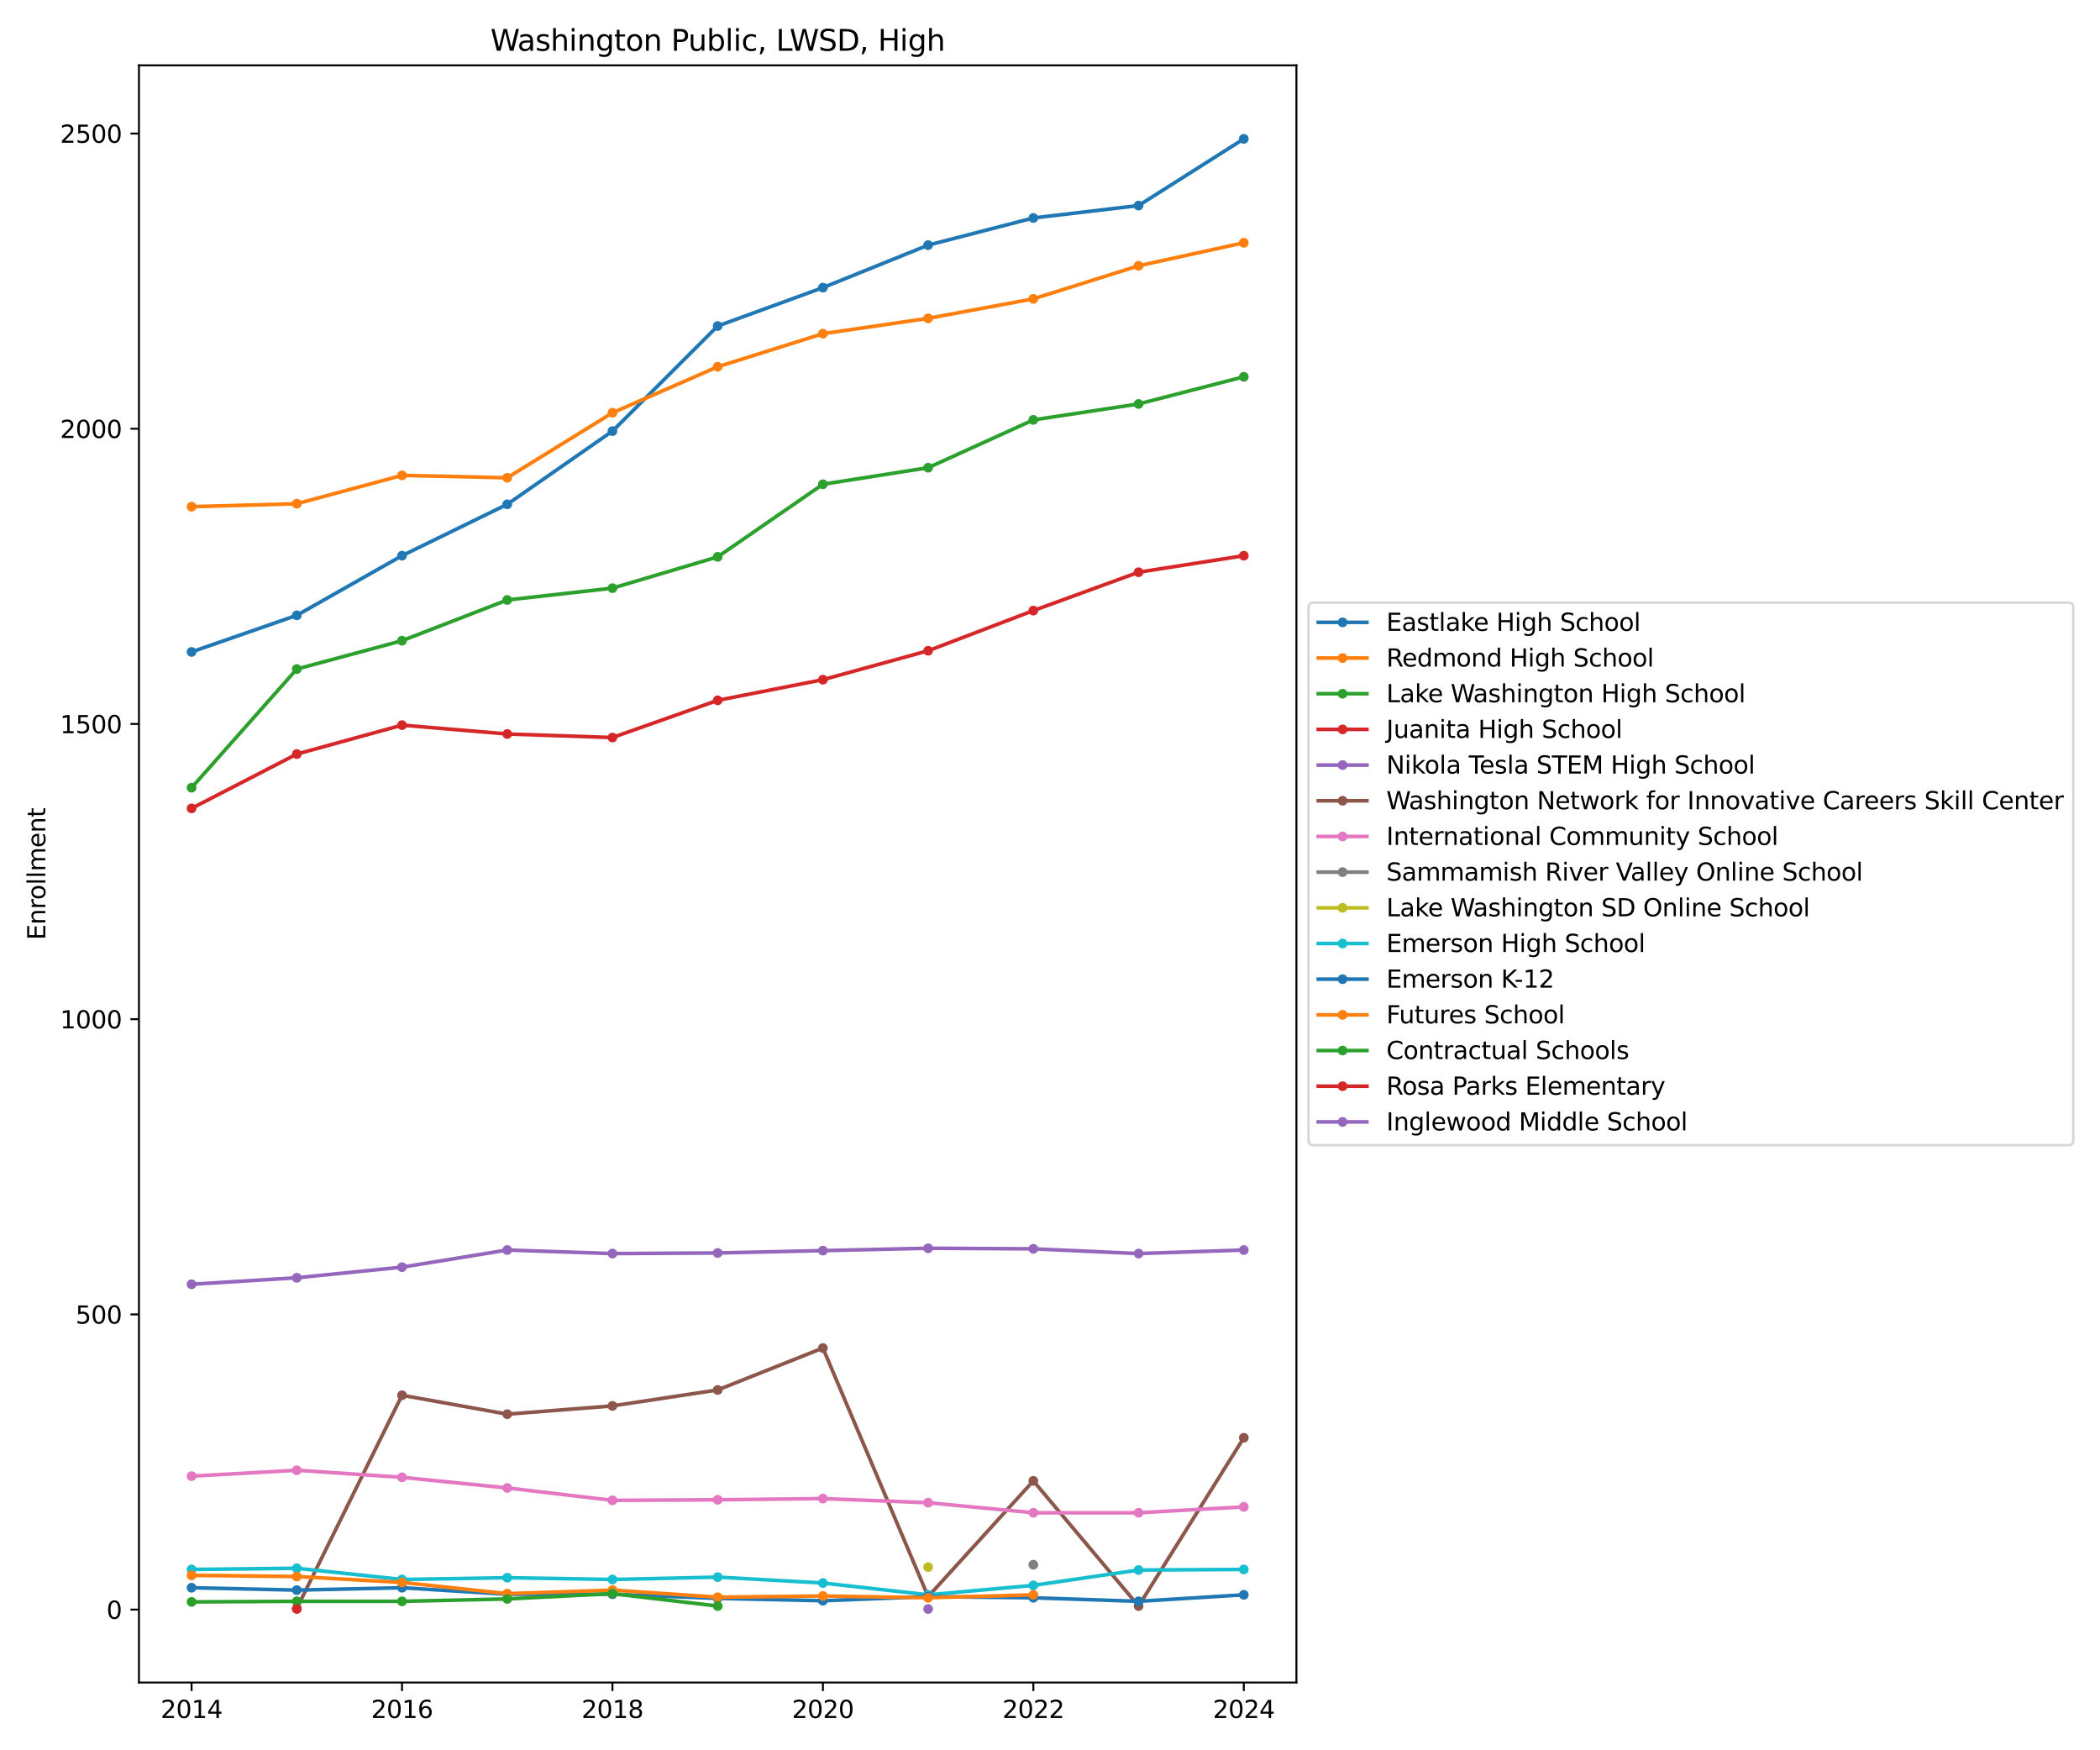 <?xml version="1.0" encoding="utf-8" standalone="no"?>
<!DOCTYPE svg PUBLIC "-//W3C//DTD SVG 1.1//EN"
  "http://www.w3.org/Graphics/SVG/1.1/DTD/svg11.dtd">
<svg xmlns:xlink="http://www.w3.org/1999/xlink" width="864pt" height="720pt" viewBox="0 0 864 720" xmlns="http://www.w3.org/2000/svg" version="1.1">
 <defs>
  <style type="text/css">*{stroke-linejoin: round; stroke-linecap: butt}</style>
 </defs>
 <g id="figure_1">
  <g id="patch_1">
   <path d="M 0 720 
L 864 720 
L 864 0 
L 0 0 
z
" style="fill: #ffffff"/>
  </g>
  <g id="axes_1">
   <g id="patch_2">
    <path d="M 57.17 692.12 
L 533.38 692.12 
L 533.38 26.88 
L 57.17 26.88 
z
" style="fill: #ffffff"/>
   </g>
   <g id="matplotlib.axis_1">
    <g id="xtick_1">
     <g id="line2d_1">
      <defs>
       <path id="m65ef10e161" d="M 0 0 
L 0 3.5 
" style="stroke: #000000; stroke-width: 0.8"/>
      </defs>
      <g>
       <use xlink:href="#m65ef10e161" x="78.816" y="692.12" style="stroke: #000000; stroke-width: 0.8"/>
      </g>
     </g>
     <g id="text_1">
      <!-- 2014 -->
      <g transform="translate(66.091 706.718) scale(0.1 -0.1)">
       <defs>
        <path id="DejaVuSans-32" d="M 1228 531 
L 3431 531 
L 3431 0 
L 469 0 
L 469 531 
Q 828 903 1448 1529 
Q 2069 2156 2228 2338 
Q 2531 2678 2651 2914 
Q 2772 3150 2772 3378 
Q 2772 3750 2511 3984 
Q 2250 4219 1831 4219 
Q 1534 4219 1204 4116 
Q 875 4013 500 3803 
L 500 4441 
Q 881 4594 1212 4672 
Q 1544 4750 1819 4750 
Q 2544 4750 2975 4387 
Q 3406 4025 3406 3419 
Q 3406 3131 3298 2873 
Q 3191 2616 2906 2266 
Q 2828 2175 2409 1742 
Q 1991 1309 1228 531 
z
" transform="scale(0.016)"/>
        <path id="DejaVuSans-30" d="M 2034 4250 
Q 1547 4250 1301 3770 
Q 1056 3291 1056 2328 
Q 1056 1369 1301 889 
Q 1547 409 2034 409 
Q 2525 409 2770 889 
Q 3016 1369 3016 2328 
Q 3016 3291 2770 3770 
Q 2525 4250 2034 4250 
z
M 2034 4750 
Q 2819 4750 3233 4129 
Q 3647 3509 3647 2328 
Q 3647 1150 3233 529 
Q 2819 -91 2034 -91 
Q 1250 -91 836 529 
Q 422 1150 422 2328 
Q 422 3509 836 4129 
Q 1250 4750 2034 4750 
z
" transform="scale(0.016)"/>
        <path id="DejaVuSans-31" d="M 794 531 
L 1825 531 
L 1825 4091 
L 703 3866 
L 703 4441 
L 1819 4666 
L 2450 4666 
L 2450 531 
L 3481 531 
L 3481 0 
L 794 0 
L 794 531 
z
" transform="scale(0.016)"/>
        <path id="DejaVuSans-34" d="M 2419 4116 
L 825 1625 
L 2419 1625 
L 2419 4116 
z
M 2253 4666 
L 3047 4666 
L 3047 1625 
L 3713 1625 
L 3713 1100 
L 3047 1100 
L 3047 0 
L 2419 0 
L 2419 1100 
L 313 1100 
L 313 1709 
L 2253 4666 
z
" transform="scale(0.016)"/>
       </defs>
       <use xlink:href="#DejaVuSans-32"/>
       <use xlink:href="#DejaVuSans-30" x="63.623"/>
       <use xlink:href="#DejaVuSans-31" x="127.246"/>
       <use xlink:href="#DejaVuSans-34" x="190.869"/>
      </g>
     </g>
    </g>
    <g id="xtick_2">
     <g id="line2d_2">
      <g>
       <use xlink:href="#m65ef10e161" x="165.4" y="692.12" style="stroke: #000000; stroke-width: 0.8"/>
      </g>
     </g>
     <g id="text_2">
      <!-- 2016 -->
      <g transform="translate(152.675 706.718) scale(0.1 -0.1)">
       <defs>
        <path id="DejaVuSans-36" d="M 2113 2584 
Q 1688 2584 1439 2293 
Q 1191 2003 1191 1497 
Q 1191 994 1439 701 
Q 1688 409 2113 409 
Q 2538 409 2786 701 
Q 3034 994 3034 1497 
Q 3034 2003 2786 2293 
Q 2538 2584 2113 2584 
z
M 3366 4563 
L 3366 3988 
Q 3128 4100 2886 4159 
Q 2644 4219 2406 4219 
Q 1781 4219 1451 3797 
Q 1122 3375 1075 2522 
Q 1259 2794 1537 2939 
Q 1816 3084 2150 3084 
Q 2853 3084 3261 2657 
Q 3669 2231 3669 1497 
Q 3669 778 3244 343 
Q 2819 -91 2113 -91 
Q 1303 -91 875 529 
Q 447 1150 447 2328 
Q 447 3434 972 4092 
Q 1497 4750 2381 4750 
Q 2619 4750 2861 4703 
Q 3103 4656 3366 4563 
z
" transform="scale(0.016)"/>
       </defs>
       <use xlink:href="#DejaVuSans-32"/>
       <use xlink:href="#DejaVuSans-30" x="63.623"/>
       <use xlink:href="#DejaVuSans-31" x="127.246"/>
       <use xlink:href="#DejaVuSans-36" x="190.869"/>
      </g>
     </g>
    </g>
    <g id="xtick_3">
     <g id="line2d_3">
      <g>
       <use xlink:href="#m65ef10e161" x="251.983" y="692.12" style="stroke: #000000; stroke-width: 0.8"/>
      </g>
     </g>
     <g id="text_3">
      <!-- 2018 -->
      <g transform="translate(239.258 706.718) scale(0.1 -0.1)">
       <defs>
        <path id="DejaVuSans-38" d="M 2034 2216 
Q 1584 2216 1326 1975 
Q 1069 1734 1069 1313 
Q 1069 891 1326 650 
Q 1584 409 2034 409 
Q 2484 409 2743 651 
Q 3003 894 3003 1313 
Q 3003 1734 2745 1975 
Q 2488 2216 2034 2216 
z
M 1403 2484 
Q 997 2584 770 2862 
Q 544 3141 544 3541 
Q 544 4100 942 4425 
Q 1341 4750 2034 4750 
Q 2731 4750 3128 4425 
Q 3525 4100 3525 3541 
Q 3525 3141 3298 2862 
Q 3072 2584 2669 2484 
Q 3125 2378 3379 2068 
Q 3634 1759 3634 1313 
Q 3634 634 3220 271 
Q 2806 -91 2034 -91 
Q 1263 -91 848 271 
Q 434 634 434 1313 
Q 434 1759 690 2068 
Q 947 2378 1403 2484 
z
M 1172 3481 
Q 1172 3119 1398 2916 
Q 1625 2713 2034 2713 
Q 2441 2713 2670 2916 
Q 2900 3119 2900 3481 
Q 2900 3844 2670 4047 
Q 2441 4250 2034 4250 
Q 1625 4250 1398 4047 
Q 1172 3844 1172 3481 
z
" transform="scale(0.016)"/>
       </defs>
       <use xlink:href="#DejaVuSans-32"/>
       <use xlink:href="#DejaVuSans-30" x="63.623"/>
       <use xlink:href="#DejaVuSans-31" x="127.246"/>
       <use xlink:href="#DejaVuSans-38" x="190.869"/>
      </g>
     </g>
    </g>
    <g id="xtick_4">
     <g id="line2d_4">
      <g>
       <use xlink:href="#m65ef10e161" x="338.567" y="692.12" style="stroke: #000000; stroke-width: 0.8"/>
      </g>
     </g>
     <g id="text_4">
      <!-- 2020 -->
      <g transform="translate(325.842 706.718) scale(0.1 -0.1)">
       <use xlink:href="#DejaVuSans-32"/>
       <use xlink:href="#DejaVuSans-30" x="63.623"/>
       <use xlink:href="#DejaVuSans-32" x="127.246"/>
       <use xlink:href="#DejaVuSans-30" x="190.869"/>
      </g>
     </g>
    </g>
    <g id="xtick_5">
     <g id="line2d_5">
      <g>
       <use xlink:href="#m65ef10e161" x="425.15" y="692.12" style="stroke: #000000; stroke-width: 0.8"/>
      </g>
     </g>
     <g id="text_5">
      <!-- 2022 -->
      <g transform="translate(412.425 706.718) scale(0.1 -0.1)">
       <use xlink:href="#DejaVuSans-32"/>
       <use xlink:href="#DejaVuSans-30" x="63.623"/>
       <use xlink:href="#DejaVuSans-32" x="127.246"/>
       <use xlink:href="#DejaVuSans-32" x="190.869"/>
      </g>
     </g>
    </g>
    <g id="xtick_6">
     <g id="line2d_6">
      <g>
       <use xlink:href="#m65ef10e161" x="511.734" y="692.12" style="stroke: #000000; stroke-width: 0.8"/>
      </g>
     </g>
     <g id="text_6">
      <!-- 2024 -->
      <g transform="translate(499.009 706.718) scale(0.1 -0.1)">
       <use xlink:href="#DejaVuSans-32"/>
       <use xlink:href="#DejaVuSans-30" x="63.623"/>
       <use xlink:href="#DejaVuSans-32" x="127.246"/>
       <use xlink:href="#DejaVuSans-34" x="190.869"/>
      </g>
     </g>
    </g>
   </g>
   <g id="matplotlib.axis_2">
    <g id="ytick_1">
     <g id="line2d_7">
      <defs>
       <path id="m35139f4a7a" d="M 0 0 
L -3.5 0 
" style="stroke: #000000; stroke-width: 0.8"/>
      </defs>
      <g>
       <use xlink:href="#m35139f4a7a" x="57.17" y="662.125" style="stroke: #000000; stroke-width: 0.8"/>
      </g>
     </g>
     <g id="text_7">
      <!-- 0 -->
      <g transform="translate(43.807 665.924) scale(0.1 -0.1)">
       <use xlink:href="#DejaVuSans-30"/>
      </g>
     </g>
    </g>
    <g id="ytick_2">
     <g id="line2d_8">
      <g>
       <use xlink:href="#m35139f4a7a" x="57.17" y="540.686" style="stroke: #000000; stroke-width: 0.8"/>
      </g>
     </g>
     <g id="text_8">
      <!-- 500 -->
      <g transform="translate(31.082 544.485) scale(0.1 -0.1)">
       <defs>
        <path id="DejaVuSans-35" d="M 691 4666 
L 3169 4666 
L 3169 4134 
L 1269 4134 
L 1269 2991 
Q 1406 3038 1543 3061 
Q 1681 3084 1819 3084 
Q 2600 3084 3056 2656 
Q 3513 2228 3513 1497 
Q 3513 744 3044 326 
Q 2575 -91 1722 -91 
Q 1428 -91 1123 -41 
Q 819 9 494 109 
L 494 744 
Q 775 591 1075 516 
Q 1375 441 1709 441 
Q 2250 441 2565 725 
Q 2881 1009 2881 1497 
Q 2881 1984 2565 2268 
Q 2250 2553 1709 2553 
Q 1456 2553 1204 2497 
Q 953 2441 691 2322 
L 691 4666 
z
" transform="scale(0.016)"/>
       </defs>
       <use xlink:href="#DejaVuSans-35"/>
       <use xlink:href="#DejaVuSans-30" x="63.623"/>
       <use xlink:href="#DejaVuSans-30" x="127.246"/>
      </g>
     </g>
    </g>
    <g id="ytick_3">
     <g id="line2d_9">
      <g>
       <use xlink:href="#m35139f4a7a" x="57.17" y="419.248" style="stroke: #000000; stroke-width: 0.8"/>
      </g>
     </g>
     <g id="text_9">
      <!-- 1000 -->
      <g transform="translate(24.72 423.047) scale(0.1 -0.1)">
       <use xlink:href="#DejaVuSans-31"/>
       <use xlink:href="#DejaVuSans-30" x="63.623"/>
       <use xlink:href="#DejaVuSans-30" x="127.246"/>
       <use xlink:href="#DejaVuSans-30" x="190.869"/>
      </g>
     </g>
    </g>
    <g id="ytick_4">
     <g id="line2d_10">
      <g>
       <use xlink:href="#m35139f4a7a" x="57.17" y="297.809" style="stroke: #000000; stroke-width: 0.8"/>
      </g>
     </g>
     <g id="text_10">
      <!-- 1500 -->
      <g transform="translate(24.72 301.608) scale(0.1 -0.1)">
       <use xlink:href="#DejaVuSans-31"/>
       <use xlink:href="#DejaVuSans-35" x="63.623"/>
       <use xlink:href="#DejaVuSans-30" x="127.246"/>
       <use xlink:href="#DejaVuSans-30" x="190.869"/>
      </g>
     </g>
    </g>
    <g id="ytick_5">
     <g id="line2d_11">
      <g>
       <use xlink:href="#m35139f4a7a" x="57.17" y="176.371" style="stroke: #000000; stroke-width: 0.8"/>
      </g>
     </g>
     <g id="text_11">
      <!-- 2000 -->
      <g transform="translate(24.72 180.17) scale(0.1 -0.1)">
       <use xlink:href="#DejaVuSans-32"/>
       <use xlink:href="#DejaVuSans-30" x="63.623"/>
       <use xlink:href="#DejaVuSans-30" x="127.246"/>
       <use xlink:href="#DejaVuSans-30" x="190.869"/>
      </g>
     </g>
    </g>
    <g id="ytick_6">
     <g id="line2d_12">
      <g>
       <use xlink:href="#m35139f4a7a" x="57.17" y="54.932" style="stroke: #000000; stroke-width: 0.8"/>
      </g>
     </g>
     <g id="text_12">
      <!-- 2500 -->
      <g transform="translate(24.72 58.732) scale(0.1 -0.1)">
       <use xlink:href="#DejaVuSans-32"/>
       <use xlink:href="#DejaVuSans-35" x="63.623"/>
       <use xlink:href="#DejaVuSans-30" x="127.246"/>
       <use xlink:href="#DejaVuSans-30" x="190.869"/>
      </g>
     </g>
    </g>
    <g id="text_13">
     <!-- Enrollment -->
     <g transform="translate(18.64 386.684) rotate(-90) scale(0.1 -0.1)">
      <defs>
       <path id="DejaVuSans-45" d="M 628 4666 
L 3578 4666 
L 3578 4134 
L 1259 4134 
L 1259 2753 
L 3481 2753 
L 3481 2222 
L 1259 2222 
L 1259 531 
L 3634 531 
L 3634 0 
L 628 0 
L 628 4666 
z
" transform="scale(0.016)"/>
       <path id="DejaVuSans-6e" d="M 3513 2113 
L 3513 0 
L 2938 0 
L 2938 2094 
Q 2938 2591 2744 2837 
Q 2550 3084 2163 3084 
Q 1697 3084 1428 2787 
Q 1159 2491 1159 1978 
L 1159 0 
L 581 0 
L 581 3500 
L 1159 3500 
L 1159 2956 
Q 1366 3272 1645 3428 
Q 1925 3584 2291 3584 
Q 2894 3584 3203 3211 
Q 3513 2838 3513 2113 
z
" transform="scale(0.016)"/>
       <path id="DejaVuSans-72" d="M 2631 2963 
Q 2534 3019 2420 3045 
Q 2306 3072 2169 3072 
Q 1681 3072 1420 2755 
Q 1159 2438 1159 1844 
L 1159 0 
L 581 0 
L 581 3500 
L 1159 3500 
L 1159 2956 
Q 1341 3275 1631 3429 
Q 1922 3584 2338 3584 
Q 2397 3584 2469 3576 
Q 2541 3569 2628 3553 
L 2631 2963 
z
" transform="scale(0.016)"/>
       <path id="DejaVuSans-6f" d="M 1959 3097 
Q 1497 3097 1228 2736 
Q 959 2375 959 1747 
Q 959 1119 1226 758 
Q 1494 397 1959 397 
Q 2419 397 2687 759 
Q 2956 1122 2956 1747 
Q 2956 2369 2687 2733 
Q 2419 3097 1959 3097 
z
M 1959 3584 
Q 2709 3584 3137 3096 
Q 3566 2609 3566 1747 
Q 3566 888 3137 398 
Q 2709 -91 1959 -91 
Q 1206 -91 779 398 
Q 353 888 353 1747 
Q 353 2609 779 3096 
Q 1206 3584 1959 3584 
z
" transform="scale(0.016)"/>
       <path id="DejaVuSans-6c" d="M 603 4863 
L 1178 4863 
L 1178 0 
L 603 0 
L 603 4863 
z
" transform="scale(0.016)"/>
       <path id="DejaVuSans-6d" d="M 3328 2828 
Q 3544 3216 3844 3400 
Q 4144 3584 4550 3584 
Q 5097 3584 5394 3201 
Q 5691 2819 5691 2113 
L 5691 0 
L 5113 0 
L 5113 2094 
Q 5113 2597 4934 2840 
Q 4756 3084 4391 3084 
Q 3944 3084 3684 2787 
Q 3425 2491 3425 1978 
L 3425 0 
L 2847 0 
L 2847 2094 
Q 2847 2600 2669 2842 
Q 2491 3084 2119 3084 
Q 1678 3084 1418 2786 
Q 1159 2488 1159 1978 
L 1159 0 
L 581 0 
L 581 3500 
L 1159 3500 
L 1159 2956 
Q 1356 3278 1631 3431 
Q 1906 3584 2284 3584 
Q 2666 3584 2933 3390 
Q 3200 3197 3328 2828 
z
" transform="scale(0.016)"/>
       <path id="DejaVuSans-65" d="M 3597 1894 
L 3597 1613 
L 953 1613 
Q 991 1019 1311 708 
Q 1631 397 2203 397 
Q 2534 397 2845 478 
Q 3156 559 3463 722 
L 3463 178 
Q 3153 47 2828 -22 
Q 2503 -91 2169 -91 
Q 1331 -91 842 396 
Q 353 884 353 1716 
Q 353 2575 817 3079 
Q 1281 3584 2069 3584 
Q 2775 3584 3186 3129 
Q 3597 2675 3597 1894 
z
M 3022 2063 
Q 3016 2534 2758 2815 
Q 2500 3097 2075 3097 
Q 1594 3097 1305 2825 
Q 1016 2553 972 2059 
L 3022 2063 
z
" transform="scale(0.016)"/>
       <path id="DejaVuSans-74" d="M 1172 4494 
L 1172 3500 
L 2356 3500 
L 2356 3053 
L 1172 3053 
L 1172 1153 
Q 1172 725 1289 603 
Q 1406 481 1766 481 
L 2356 481 
L 2356 0 
L 1766 0 
Q 1100 0 847 248 
Q 594 497 594 1153 
L 594 3053 
L 172 3053 
L 172 3500 
L 594 3500 
L 594 4494 
L 1172 4494 
z
" transform="scale(0.016)"/>
      </defs>
      <use xlink:href="#DejaVuSans-45"/>
      <use xlink:href="#DejaVuSans-6e" x="63.184"/>
      <use xlink:href="#DejaVuSans-72" x="126.562"/>
      <use xlink:href="#DejaVuSans-6f" x="165.426"/>
      <use xlink:href="#DejaVuSans-6c" x="226.607"/>
      <use xlink:href="#DejaVuSans-6c" x="254.391"/>
      <use xlink:href="#DejaVuSans-6d" x="282.174"/>
      <use xlink:href="#DejaVuSans-65" x="379.586"/>
      <use xlink:href="#DejaVuSans-6e" x="441.109"/>
      <use xlink:href="#DejaVuSans-74" x="504.488"/>
     </g>
    </g>
   </g>
   <g id="line2d_13">
    <path d="M 78.816 268.178 
L 122.108 253.12 
L 165.4 228.589 
L 208.691 207.459 
L 251.983 177.342 
L 295.275 134.11 
L 338.567 118.323 
L 381.859 100.836 
L 425.15 89.664 
L 468.442 84.563 
L 511.734 57.118 
" clip-path="url(#p00f768d354)" style="fill: none; stroke: #1f77b4; stroke-width: 1.5; stroke-linecap: square"/>
    <defs>
     <path id="ma4e54af90e" d="M 0 1.5 
C 0.398 1.5 0.779 1.342 1.061 1.061 
C 1.342 0.779 1.5 0.398 1.5 0 
C 1.5 -0.398 1.342 -0.779 1.061 -1.061 
C 0.779 -1.342 0.398 -1.5 0 -1.5 
C -0.398 -1.5 -0.779 -1.342 -1.061 -1.061 
C -1.342 -0.779 -1.5 -0.398 -1.5 0 
C -1.5 0.398 -1.342 0.779 -1.061 1.061 
C -0.779 1.342 -0.398 1.5 0 1.5 
z
" style="stroke: #1f77b4"/>
    </defs>
    <g clip-path="url(#p00f768d354)">
     <use xlink:href="#ma4e54af90e" x="78.816" y="268.178" style="fill: #1f77b4; stroke: #1f77b4"/>
     <use xlink:href="#ma4e54af90e" x="122.108" y="253.12" style="fill: #1f77b4; stroke: #1f77b4"/>
     <use xlink:href="#ma4e54af90e" x="165.4" y="228.589" style="fill: #1f77b4; stroke: #1f77b4"/>
     <use xlink:href="#ma4e54af90e" x="208.691" y="207.459" style="fill: #1f77b4; stroke: #1f77b4"/>
     <use xlink:href="#ma4e54af90e" x="251.983" y="177.342" style="fill: #1f77b4; stroke: #1f77b4"/>
     <use xlink:href="#ma4e54af90e" x="295.275" y="134.11" style="fill: #1f77b4; stroke: #1f77b4"/>
     <use xlink:href="#ma4e54af90e" x="338.567" y="118.323" style="fill: #1f77b4; stroke: #1f77b4"/>
     <use xlink:href="#ma4e54af90e" x="381.859" y="100.836" style="fill: #1f77b4; stroke: #1f77b4"/>
     <use xlink:href="#ma4e54af90e" x="425.15" y="89.664" style="fill: #1f77b4; stroke: #1f77b4"/>
     <use xlink:href="#ma4e54af90e" x="468.442" y="84.563" style="fill: #1f77b4; stroke: #1f77b4"/>
     <use xlink:href="#ma4e54af90e" x="511.734" y="57.118" style="fill: #1f77b4; stroke: #1f77b4"/>
    </g>
   </g>
   <g id="line2d_14">
    <path d="M 78.816 208.431 
L 122.108 207.216 
L 165.4 195.558 
L 208.691 196.53 
L 251.983 169.813 
L 295.275 150.869 
L 338.567 137.268 
L 381.859 130.953 
L 425.15 122.938 
L 468.442 109.337 
L 511.734 99.865 
" clip-path="url(#p00f768d354)" style="fill: none; stroke: #ff7f0e; stroke-width: 1.5; stroke-linecap: square"/>
    <defs>
     <path id="m0f74f05e86" d="M 0 1.5 
C 0.398 1.5 0.779 1.342 1.061 1.061 
C 1.342 0.779 1.5 0.398 1.5 0 
C 1.5 -0.398 1.342 -0.779 1.061 -1.061 
C 0.779 -1.342 0.398 -1.5 0 -1.5 
C -0.398 -1.5 -0.779 -1.342 -1.061 -1.061 
C -1.342 -0.779 -1.5 -0.398 -1.5 0 
C -1.5 0.398 -1.342 0.779 -1.061 1.061 
C -0.779 1.342 -0.398 1.5 0 1.5 
z
" style="stroke: #ff7f0e"/>
    </defs>
    <g clip-path="url(#p00f768d354)">
     <use xlink:href="#m0f74f05e86" x="78.816" y="208.431" style="fill: #ff7f0e; stroke: #ff7f0e"/>
     <use xlink:href="#m0f74f05e86" x="122.108" y="207.216" style="fill: #ff7f0e; stroke: #ff7f0e"/>
     <use xlink:href="#m0f74f05e86" x="165.4" y="195.558" style="fill: #ff7f0e; stroke: #ff7f0e"/>
     <use xlink:href="#m0f74f05e86" x="208.691" y="196.53" style="fill: #ff7f0e; stroke: #ff7f0e"/>
     <use xlink:href="#m0f74f05e86" x="251.983" y="169.813" style="fill: #ff7f0e; stroke: #ff7f0e"/>
     <use xlink:href="#m0f74f05e86" x="295.275" y="150.869" style="fill: #ff7f0e; stroke: #ff7f0e"/>
     <use xlink:href="#m0f74f05e86" x="338.567" y="137.268" style="fill: #ff7f0e; stroke: #ff7f0e"/>
     <use xlink:href="#m0f74f05e86" x="381.859" y="130.953" style="fill: #ff7f0e; stroke: #ff7f0e"/>
     <use xlink:href="#m0f74f05e86" x="425.15" y="122.938" style="fill: #ff7f0e; stroke: #ff7f0e"/>
     <use xlink:href="#m0f74f05e86" x="468.442" y="109.337" style="fill: #ff7f0e; stroke: #ff7f0e"/>
     <use xlink:href="#m0f74f05e86" x="511.734" y="99.865" style="fill: #ff7f0e; stroke: #ff7f0e"/>
    </g>
   </g>
   <g id="line2d_15">
    <path d="M 78.816 324.04 
L 122.108 275.222 
L 165.4 263.564 
L 208.691 246.805 
L 251.983 241.948 
L 295.275 229.075 
L 338.567 199.201 
L 381.859 192.401 
L 425.15 172.728 
L 468.442 166.17 
L 511.734 154.998 
" clip-path="url(#p00f768d354)" style="fill: none; stroke: #2ca02c; stroke-width: 1.5; stroke-linecap: square"/>
    <defs>
     <path id="mb44506b31a" d="M 0 1.5 
C 0.398 1.5 0.779 1.342 1.061 1.061 
C 1.342 0.779 1.5 0.398 1.5 0 
C 1.5 -0.398 1.342 -0.779 1.061 -1.061 
C 0.779 -1.342 0.398 -1.5 0 -1.5 
C -0.398 -1.5 -0.779 -1.342 -1.061 -1.061 
C -1.342 -0.779 -1.5 -0.398 -1.5 0 
C -1.5 0.398 -1.342 0.779 -1.061 1.061 
C -0.779 1.342 -0.398 1.5 0 1.5 
z
" style="stroke: #2ca02c"/>
    </defs>
    <g clip-path="url(#p00f768d354)">
     <use xlink:href="#mb44506b31a" x="78.816" y="324.04" style="fill: #2ca02c; stroke: #2ca02c"/>
     <use xlink:href="#mb44506b31a" x="122.108" y="275.222" style="fill: #2ca02c; stroke: #2ca02c"/>
     <use xlink:href="#mb44506b31a" x="165.4" y="263.564" style="fill: #2ca02c; stroke: #2ca02c"/>
     <use xlink:href="#mb44506b31a" x="208.691" y="246.805" style="fill: #2ca02c; stroke: #2ca02c"/>
     <use xlink:href="#mb44506b31a" x="251.983" y="241.948" style="fill: #2ca02c; stroke: #2ca02c"/>
     <use xlink:href="#mb44506b31a" x="295.275" y="229.075" style="fill: #2ca02c; stroke: #2ca02c"/>
     <use xlink:href="#mb44506b31a" x="338.567" y="199.201" style="fill: #2ca02c; stroke: #2ca02c"/>
     <use xlink:href="#mb44506b31a" x="381.859" y="192.401" style="fill: #2ca02c; stroke: #2ca02c"/>
     <use xlink:href="#mb44506b31a" x="425.15" y="172.728" style="fill: #2ca02c; stroke: #2ca02c"/>
     <use xlink:href="#mb44506b31a" x="468.442" y="166.17" style="fill: #2ca02c; stroke: #2ca02c"/>
     <use xlink:href="#mb44506b31a" x="511.734" y="154.998" style="fill: #2ca02c; stroke: #2ca02c"/>
    </g>
   </g>
   <g id="line2d_16">
    <path d="M 78.816 332.541 
L 122.108 310.196 
L 165.4 298.295 
L 208.691 301.938 
L 251.983 303.395 
L 295.275 288.094 
L 338.567 279.593 
L 381.859 267.693 
L 425.15 251.177 
L 468.442 235.39 
L 511.734 228.589 
" clip-path="url(#p00f768d354)" style="fill: none; stroke: #d62728; stroke-width: 1.5; stroke-linecap: square"/>
    <defs>
     <path id="maf80d1e83f" d="M 0 1.5 
C 0.398 1.5 0.779 1.342 1.061 1.061 
C 1.342 0.779 1.5 0.398 1.5 0 
C 1.5 -0.398 1.342 -0.779 1.061 -1.061 
C 0.779 -1.342 0.398 -1.5 0 -1.5 
C -0.398 -1.5 -0.779 -1.342 -1.061 -1.061 
C -1.342 -0.779 -1.5 -0.398 -1.5 0 
C -1.5 0.398 -1.342 0.779 -1.061 1.061 
C -0.779 1.342 -0.398 1.5 0 1.5 
z
" style="stroke: #d62728"/>
    </defs>
    <g clip-path="url(#p00f768d354)">
     <use xlink:href="#maf80d1e83f" x="78.816" y="332.541" style="fill: #d62728; stroke: #d62728"/>
     <use xlink:href="#maf80d1e83f" x="122.108" y="310.196" style="fill: #d62728; stroke: #d62728"/>
     <use xlink:href="#maf80d1e83f" x="165.4" y="298.295" style="fill: #d62728; stroke: #d62728"/>
     <use xlink:href="#maf80d1e83f" x="208.691" y="301.938" style="fill: #d62728; stroke: #d62728"/>
     <use xlink:href="#maf80d1e83f" x="251.983" y="303.395" style="fill: #d62728; stroke: #d62728"/>
     <use xlink:href="#maf80d1e83f" x="295.275" y="288.094" style="fill: #d62728; stroke: #d62728"/>
     <use xlink:href="#maf80d1e83f" x="338.567" y="279.593" style="fill: #d62728; stroke: #d62728"/>
     <use xlink:href="#maf80d1e83f" x="381.859" y="267.693" style="fill: #d62728; stroke: #d62728"/>
     <use xlink:href="#maf80d1e83f" x="425.15" y="251.177" style="fill: #d62728; stroke: #d62728"/>
     <use xlink:href="#maf80d1e83f" x="468.442" y="235.39" style="fill: #d62728; stroke: #d62728"/>
     <use xlink:href="#maf80d1e83f" x="511.734" y="228.589" style="fill: #d62728; stroke: #d62728"/>
    </g>
   </g>
   <g id="line2d_17">
    <path d="M 78.816 528.299 
L 122.108 525.628 
L 165.4 521.256 
L 208.691 514.213 
L 251.983 515.67 
L 295.275 515.427 
L 338.567 514.456 
L 381.859 513.484 
L 425.15 513.727 
L 468.442 515.67 
L 511.734 514.213 
" clip-path="url(#p00f768d354)" style="fill: none; stroke: #9467bd; stroke-width: 1.5; stroke-linecap: square"/>
    <defs>
     <path id="m552de00fa4" d="M 0 1.5 
C 0.398 1.5 0.779 1.342 1.061 1.061 
C 1.342 0.779 1.5 0.398 1.5 0 
C 1.5 -0.398 1.342 -0.779 1.061 -1.061 
C 0.779 -1.342 0.398 -1.5 0 -1.5 
C -0.398 -1.5 -0.779 -1.342 -1.061 -1.061 
C -1.342 -0.779 -1.5 -0.398 -1.5 0 
C -1.5 0.398 -1.342 0.779 -1.061 1.061 
C -0.779 1.342 -0.398 1.5 0 1.5 
z
" style="stroke: #9467bd"/>
    </defs>
    <g clip-path="url(#p00f768d354)">
     <use xlink:href="#m552de00fa4" x="78.816" y="528.299" style="fill: #9467bd; stroke: #9467bd"/>
     <use xlink:href="#m552de00fa4" x="122.108" y="525.628" style="fill: #9467bd; stroke: #9467bd"/>
     <use xlink:href="#m552de00fa4" x="165.4" y="521.256" style="fill: #9467bd; stroke: #9467bd"/>
     <use xlink:href="#m552de00fa4" x="208.691" y="514.213" style="fill: #9467bd; stroke: #9467bd"/>
     <use xlink:href="#m552de00fa4" x="251.983" y="515.67" style="fill: #9467bd; stroke: #9467bd"/>
     <use xlink:href="#m552de00fa4" x="295.275" y="515.427" style="fill: #9467bd; stroke: #9467bd"/>
     <use xlink:href="#m552de00fa4" x="338.567" y="514.456" style="fill: #9467bd; stroke: #9467bd"/>
     <use xlink:href="#m552de00fa4" x="381.859" y="513.484" style="fill: #9467bd; stroke: #9467bd"/>
     <use xlink:href="#m552de00fa4" x="425.15" y="513.727" style="fill: #9467bd; stroke: #9467bd"/>
     <use xlink:href="#m552de00fa4" x="468.442" y="515.67" style="fill: #9467bd; stroke: #9467bd"/>
     <use xlink:href="#m552de00fa4" x="511.734" y="514.213" style="fill: #9467bd; stroke: #9467bd"/>
    </g>
   </g>
   <g id="line2d_18">
    <path d="M 122.108 661.639 
L 165.4 573.96 
L 208.691 581.732 
L 251.983 578.332 
L 295.275 571.774 
L 338.567 554.53 
L 381.859 656.781 
L 425.15 609.178 
L 468.442 660.667 
L 511.734 591.447 
" clip-path="url(#p00f768d354)" style="fill: none; stroke: #8c564b; stroke-width: 1.5; stroke-linecap: square"/>
    <defs>
     <path id="m0246e4f27c" d="M 0 1.5 
C 0.398 1.5 0.779 1.342 1.061 1.061 
C 1.342 0.779 1.5 0.398 1.5 0 
C 1.5 -0.398 1.342 -0.779 1.061 -1.061 
C 0.779 -1.342 0.398 -1.5 0 -1.5 
C -0.398 -1.5 -0.779 -1.342 -1.061 -1.061 
C -1.342 -0.779 -1.5 -0.398 -1.5 0 
C -1.5 0.398 -1.342 0.779 -1.061 1.061 
C -0.779 1.342 -0.398 1.5 0 1.5 
z
" style="stroke: #8c564b"/>
    </defs>
    <g clip-path="url(#p00f768d354)">
     <use xlink:href="#m0246e4f27c" x="122.108" y="661.639" style="fill: #8c564b; stroke: #8c564b"/>
     <use xlink:href="#m0246e4f27c" x="165.4" y="573.96" style="fill: #8c564b; stroke: #8c564b"/>
     <use xlink:href="#m0246e4f27c" x="208.691" y="581.732" style="fill: #8c564b; stroke: #8c564b"/>
     <use xlink:href="#m0246e4f27c" x="251.983" y="578.332" style="fill: #8c564b; stroke: #8c564b"/>
     <use xlink:href="#m0246e4f27c" x="295.275" y="571.774" style="fill: #8c564b; stroke: #8c564b"/>
     <use xlink:href="#m0246e4f27c" x="338.567" y="554.53" style="fill: #8c564b; stroke: #8c564b"/>
     <use xlink:href="#m0246e4f27c" x="381.859" y="656.781" style="fill: #8c564b; stroke: #8c564b"/>
     <use xlink:href="#m0246e4f27c" x="425.15" y="609.178" style="fill: #8c564b; stroke: #8c564b"/>
     <use xlink:href="#m0246e4f27c" x="468.442" y="660.667" style="fill: #8c564b; stroke: #8c564b"/>
     <use xlink:href="#m0246e4f27c" x="511.734" y="591.447" style="fill: #8c564b; stroke: #8c564b"/>
    </g>
   </g>
   <g id="line2d_19">
    <path d="M 78.816 607.235 
L 122.108 604.806 
L 165.4 607.72 
L 208.691 612.092 
L 251.983 617.192 
L 295.275 616.95 
L 338.567 616.464 
L 381.859 618.164 
L 425.15 622.293 
L 468.442 622.293 
L 511.734 619.864 
" clip-path="url(#p00f768d354)" style="fill: none; stroke: #e377c2; stroke-width: 1.5; stroke-linecap: square"/>
    <defs>
     <path id="m93b6171c15" d="M 0 1.5 
C 0.398 1.5 0.779 1.342 1.061 1.061 
C 1.342 0.779 1.5 0.398 1.5 0 
C 1.5 -0.398 1.342 -0.779 1.061 -1.061 
C 0.779 -1.342 0.398 -1.5 0 -1.5 
C -0.398 -1.5 -0.779 -1.342 -1.061 -1.061 
C -1.342 -0.779 -1.5 -0.398 -1.5 0 
C -1.5 0.398 -1.342 0.779 -1.061 1.061 
C -0.779 1.342 -0.398 1.5 0 1.5 
z
" style="stroke: #e377c2"/>
    </defs>
    <g clip-path="url(#p00f768d354)">
     <use xlink:href="#m93b6171c15" x="78.816" y="607.235" style="fill: #e377c2; stroke: #e377c2"/>
     <use xlink:href="#m93b6171c15" x="122.108" y="604.806" style="fill: #e377c2; stroke: #e377c2"/>
     <use xlink:href="#m93b6171c15" x="165.4" y="607.72" style="fill: #e377c2; stroke: #e377c2"/>
     <use xlink:href="#m93b6171c15" x="208.691" y="612.092" style="fill: #e377c2; stroke: #e377c2"/>
     <use xlink:href="#m93b6171c15" x="251.983" y="617.192" style="fill: #e377c2; stroke: #e377c2"/>
     <use xlink:href="#m93b6171c15" x="295.275" y="616.95" style="fill: #e377c2; stroke: #e377c2"/>
     <use xlink:href="#m93b6171c15" x="338.567" y="616.464" style="fill: #e377c2; stroke: #e377c2"/>
     <use xlink:href="#m93b6171c15" x="381.859" y="618.164" style="fill: #e377c2; stroke: #e377c2"/>
     <use xlink:href="#m93b6171c15" x="425.15" y="622.293" style="fill: #e377c2; stroke: #e377c2"/>
     <use xlink:href="#m93b6171c15" x="468.442" y="622.293" style="fill: #e377c2; stroke: #e377c2"/>
     <use xlink:href="#m93b6171c15" x="511.734" y="619.864" style="fill: #e377c2; stroke: #e377c2"/>
    </g>
   </g>
   <g id="line2d_20">
    <path d="M 425.15 643.666 
" clip-path="url(#p00f768d354)" style="fill: none; stroke: #7f7f7f; stroke-width: 1.5; stroke-linecap: square"/>
    <defs>
     <path id="m0dbf00c05f" d="M 0 1.5 
C 0.398 1.5 0.779 1.342 1.061 1.061 
C 1.342 0.779 1.5 0.398 1.5 0 
C 1.5 -0.398 1.342 -0.779 1.061 -1.061 
C 0.779 -1.342 0.398 -1.5 0 -1.5 
C -0.398 -1.5 -0.779 -1.342 -1.061 -1.061 
C -1.342 -0.779 -1.5 -0.398 -1.5 0 
C -1.5 0.398 -1.342 0.779 -1.061 1.061 
C -0.779 1.342 -0.398 1.5 0 1.5 
z
" style="stroke: #7f7f7f"/>
    </defs>
    <g clip-path="url(#p00f768d354)">
     <use xlink:href="#m0dbf00c05f" x="425.15" y="643.666" style="fill: #7f7f7f; stroke: #7f7f7f"/>
    </g>
   </g>
   <g id="line2d_21">
    <path d="M 381.859 644.638 
" clip-path="url(#p00f768d354)" style="fill: none; stroke: #bcbd22; stroke-width: 1.5; stroke-linecap: square"/>
    <defs>
     <path id="m5de66436d0" d="M 0 1.5 
C 0.398 1.5 0.779 1.342 1.061 1.061 
C 1.342 0.779 1.5 0.398 1.5 0 
C 1.5 -0.398 1.342 -0.779 1.061 -1.061 
C 0.779 -1.342 0.398 -1.5 0 -1.5 
C -0.398 -1.5 -0.779 -1.342 -1.061 -1.061 
C -1.342 -0.779 -1.5 -0.398 -1.5 0 
C -1.5 0.398 -1.342 0.779 -1.061 1.061 
C -0.779 1.342 -0.398 1.5 0 1.5 
z
" style="stroke: #bcbd22"/>
    </defs>
    <g clip-path="url(#p00f768d354)">
     <use xlink:href="#m5de66436d0" x="381.859" y="644.638" style="fill: #bcbd22; stroke: #bcbd22"/>
    </g>
   </g>
   <g id="line2d_22">
    <path d="M 78.816 645.609 
L 122.108 645.123 
L 165.4 649.738 
L 208.691 649.009 
L 251.983 649.738 
L 295.275 648.766 
L 338.567 651.195 
L 381.859 656.053 
L 425.15 652.167 
L 468.442 645.852 
L 511.734 645.609 
" clip-path="url(#p00f768d354)" style="fill: none; stroke: #17becf; stroke-width: 1.5; stroke-linecap: square"/>
    <defs>
     <path id="mc9aa3c969f" d="M 0 1.5 
C 0.398 1.5 0.779 1.342 1.061 1.061 
C 1.342 0.779 1.5 0.398 1.5 0 
C 1.5 -0.398 1.342 -0.779 1.061 -1.061 
C 0.779 -1.342 0.398 -1.5 0 -1.5 
C -0.398 -1.5 -0.779 -1.342 -1.061 -1.061 
C -1.342 -0.779 -1.5 -0.398 -1.5 0 
C -1.5 0.398 -1.342 0.779 -1.061 1.061 
C -0.779 1.342 -0.398 1.5 0 1.5 
z
" style="stroke: #17becf"/>
    </defs>
    <g clip-path="url(#p00f768d354)">
     <use xlink:href="#mc9aa3c969f" x="78.816" y="645.609" style="fill: #17becf; stroke: #17becf"/>
     <use xlink:href="#mc9aa3c969f" x="122.108" y="645.123" style="fill: #17becf; stroke: #17becf"/>
     <use xlink:href="#mc9aa3c969f" x="165.4" y="649.738" style="fill: #17becf; stroke: #17becf"/>
     <use xlink:href="#mc9aa3c969f" x="208.691" y="649.009" style="fill: #17becf; stroke: #17becf"/>
     <use xlink:href="#mc9aa3c969f" x="251.983" y="649.738" style="fill: #17becf; stroke: #17becf"/>
     <use xlink:href="#mc9aa3c969f" x="295.275" y="648.766" style="fill: #17becf; stroke: #17becf"/>
     <use xlink:href="#mc9aa3c969f" x="338.567" y="651.195" style="fill: #17becf; stroke: #17becf"/>
     <use xlink:href="#mc9aa3c969f" x="381.859" y="656.053" style="fill: #17becf; stroke: #17becf"/>
     <use xlink:href="#mc9aa3c969f" x="425.15" y="652.167" style="fill: #17becf; stroke: #17becf"/>
     <use xlink:href="#mc9aa3c969f" x="468.442" y="645.852" style="fill: #17becf; stroke: #17becf"/>
     <use xlink:href="#mc9aa3c969f" x="511.734" y="645.609" style="fill: #17becf; stroke: #17becf"/>
    </g>
   </g>
   <g id="line2d_23">
    <path d="M 78.816 653.138 
L 122.108 654.11 
L 165.4 653.138 
L 208.691 655.81 
L 251.983 655.81 
L 295.275 657.51 
L 338.567 658.482 
L 381.859 656.781 
L 425.15 657.267 
L 468.442 658.724 
L 511.734 656.053 
" clip-path="url(#p00f768d354)" style="fill: none; stroke: #1f77b4; stroke-width: 1.5; stroke-linecap: square"/>
    <g clip-path="url(#p00f768d354)">
     <use xlink:href="#ma4e54af90e" x="78.816" y="653.138" style="fill: #1f77b4; stroke: #1f77b4"/>
     <use xlink:href="#ma4e54af90e" x="122.108" y="654.11" style="fill: #1f77b4; stroke: #1f77b4"/>
     <use xlink:href="#ma4e54af90e" x="165.4" y="653.138" style="fill: #1f77b4; stroke: #1f77b4"/>
     <use xlink:href="#ma4e54af90e" x="208.691" y="655.81" style="fill: #1f77b4; stroke: #1f77b4"/>
     <use xlink:href="#ma4e54af90e" x="251.983" y="655.81" style="fill: #1f77b4; stroke: #1f77b4"/>
     <use xlink:href="#ma4e54af90e" x="295.275" y="657.51" style="fill: #1f77b4; stroke: #1f77b4"/>
     <use xlink:href="#ma4e54af90e" x="338.567" y="658.482" style="fill: #1f77b4; stroke: #1f77b4"/>
     <use xlink:href="#ma4e54af90e" x="381.859" y="656.781" style="fill: #1f77b4; stroke: #1f77b4"/>
     <use xlink:href="#ma4e54af90e" x="425.15" y="657.267" style="fill: #1f77b4; stroke: #1f77b4"/>
     <use xlink:href="#ma4e54af90e" x="468.442" y="658.724" style="fill: #1f77b4; stroke: #1f77b4"/>
     <use xlink:href="#ma4e54af90e" x="511.734" y="656.053" style="fill: #1f77b4; stroke: #1f77b4"/>
    </g>
   </g>
   <g id="line2d_24">
    <path d="M 78.816 648.038 
L 122.108 648.524 
L 165.4 650.952 
L 208.691 655.567 
L 251.983 654.11 
L 295.275 657.024 
L 338.567 656.539 
L 381.859 657.267 
L 425.15 656.053 
" clip-path="url(#p00f768d354)" style="fill: none; stroke: #ff7f0e; stroke-width: 1.5; stroke-linecap: square"/>
    <g clip-path="url(#p00f768d354)">
     <use xlink:href="#m0f74f05e86" x="78.816" y="648.038" style="fill: #ff7f0e; stroke: #ff7f0e"/>
     <use xlink:href="#m0f74f05e86" x="122.108" y="648.524" style="fill: #ff7f0e; stroke: #ff7f0e"/>
     <use xlink:href="#m0f74f05e86" x="165.4" y="650.952" style="fill: #ff7f0e; stroke: #ff7f0e"/>
     <use xlink:href="#m0f74f05e86" x="208.691" y="655.567" style="fill: #ff7f0e; stroke: #ff7f0e"/>
     <use xlink:href="#m0f74f05e86" x="251.983" y="654.11" style="fill: #ff7f0e; stroke: #ff7f0e"/>
     <use xlink:href="#m0f74f05e86" x="295.275" y="657.024" style="fill: #ff7f0e; stroke: #ff7f0e"/>
     <use xlink:href="#m0f74f05e86" x="338.567" y="656.539" style="fill: #ff7f0e; stroke: #ff7f0e"/>
     <use xlink:href="#m0f74f05e86" x="381.859" y="657.267" style="fill: #ff7f0e; stroke: #ff7f0e"/>
     <use xlink:href="#m0f74f05e86" x="425.15" y="656.053" style="fill: #ff7f0e; stroke: #ff7f0e"/>
    </g>
   </g>
   <g id="line2d_25">
    <path d="M 78.816 658.967 
L 122.108 658.724 
L 165.4 658.724 
L 208.691 657.753 
L 251.983 655.567 
L 295.275 660.667 
" clip-path="url(#p00f768d354)" style="fill: none; stroke: #2ca02c; stroke-width: 1.5; stroke-linecap: square"/>
    <g clip-path="url(#p00f768d354)">
     <use xlink:href="#mb44506b31a" x="78.816" y="658.967" style="fill: #2ca02c; stroke: #2ca02c"/>
     <use xlink:href="#mb44506b31a" x="122.108" y="658.724" style="fill: #2ca02c; stroke: #2ca02c"/>
     <use xlink:href="#mb44506b31a" x="165.4" y="658.724" style="fill: #2ca02c; stroke: #2ca02c"/>
     <use xlink:href="#mb44506b31a" x="208.691" y="657.753" style="fill: #2ca02c; stroke: #2ca02c"/>
     <use xlink:href="#mb44506b31a" x="251.983" y="655.567" style="fill: #2ca02c; stroke: #2ca02c"/>
     <use xlink:href="#mb44506b31a" x="295.275" y="660.667" style="fill: #2ca02c; stroke: #2ca02c"/>
    </g>
   </g>
   <g id="line2d_26">
    <path d="M 122.108 661.882 
" clip-path="url(#p00f768d354)" style="fill: none; stroke: #d62728; stroke-width: 1.5; stroke-linecap: square"/>
    <g clip-path="url(#p00f768d354)">
     <use xlink:href="#maf80d1e83f" x="122.108" y="661.882" style="fill: #d62728; stroke: #d62728"/>
    </g>
   </g>
   <g id="line2d_27">
    <path d="M 381.859 661.882 
" clip-path="url(#p00f768d354)" style="fill: none; stroke: #9467bd; stroke-width: 1.5; stroke-linecap: square"/>
    <g clip-path="url(#p00f768d354)">
     <use xlink:href="#m552de00fa4" x="381.859" y="661.882" style="fill: #9467bd; stroke: #9467bd"/>
    </g>
   </g>
   <g id="patch_3">
    <path d="M 57.17 692.12 
L 57.17 26.88 
" style="fill: none; stroke: #000000; stroke-width: 0.8; stroke-linejoin: miter; stroke-linecap: square"/>
   </g>
   <g id="patch_4">
    <path d="M 533.38 692.12 
L 533.38 26.88 
" style="fill: none; stroke: #000000; stroke-width: 0.8; stroke-linejoin: miter; stroke-linecap: square"/>
   </g>
   <g id="patch_5">
    <path d="M 57.17 692.12 
L 533.38 692.12 
" style="fill: none; stroke: #000000; stroke-width: 0.8; stroke-linejoin: miter; stroke-linecap: square"/>
   </g>
   <g id="patch_6">
    <path d="M 57.17 26.88 
L 533.38 26.88 
" style="fill: none; stroke: #000000; stroke-width: 0.8; stroke-linejoin: miter; stroke-linecap: square"/>
   </g>
   <g id="text_14">
    <!-- Washington Public, LWSD, High -->
    <g transform="translate(201.776 20.88) scale(0.12 -0.12)">
     <defs>
      <path id="DejaVuSans-57" d="M 213 4666 
L 850 4666 
L 1831 722 
L 2809 4666 
L 3519 4666 
L 4500 722 
L 5478 4666 
L 6119 4666 
L 4947 0 
L 4153 0 
L 3169 4050 
L 2175 0 
L 1381 0 
L 213 4666 
z
" transform="scale(0.016)"/>
      <path id="DejaVuSans-61" d="M 2194 1759 
Q 1497 1759 1228 1600 
Q 959 1441 959 1056 
Q 959 750 1161 570 
Q 1363 391 1709 391 
Q 2188 391 2477 730 
Q 2766 1069 2766 1631 
L 2766 1759 
L 2194 1759 
z
M 3341 1997 
L 3341 0 
L 2766 0 
L 2766 531 
Q 2569 213 2275 61 
Q 1981 -91 1556 -91 
Q 1019 -91 701 211 
Q 384 513 384 1019 
Q 384 1609 779 1909 
Q 1175 2209 1959 2209 
L 2766 2209 
L 2766 2266 
Q 2766 2663 2505 2880 
Q 2244 3097 1772 3097 
Q 1472 3097 1187 3025 
Q 903 2953 641 2809 
L 641 3341 
Q 956 3463 1253 3523 
Q 1550 3584 1831 3584 
Q 2591 3584 2966 3190 
Q 3341 2797 3341 1997 
z
" transform="scale(0.016)"/>
      <path id="DejaVuSans-73" d="M 2834 3397 
L 2834 2853 
Q 2591 2978 2328 3040 
Q 2066 3103 1784 3103 
Q 1356 3103 1142 2972 
Q 928 2841 928 2578 
Q 928 2378 1081 2264 
Q 1234 2150 1697 2047 
L 1894 2003 
Q 2506 1872 2764 1633 
Q 3022 1394 3022 966 
Q 3022 478 2636 193 
Q 2250 -91 1575 -91 
Q 1294 -91 989 -36 
Q 684 19 347 128 
L 347 722 
Q 666 556 975 473 
Q 1284 391 1588 391 
Q 1994 391 2212 530 
Q 2431 669 2431 922 
Q 2431 1156 2273 1281 
Q 2116 1406 1581 1522 
L 1381 1569 
Q 847 1681 609 1914 
Q 372 2147 372 2553 
Q 372 3047 722 3315 
Q 1072 3584 1716 3584 
Q 2034 3584 2315 3537 
Q 2597 3491 2834 3397 
z
" transform="scale(0.016)"/>
      <path id="DejaVuSans-68" d="M 3513 2113 
L 3513 0 
L 2938 0 
L 2938 2094 
Q 2938 2591 2744 2837 
Q 2550 3084 2163 3084 
Q 1697 3084 1428 2787 
Q 1159 2491 1159 1978 
L 1159 0 
L 581 0 
L 581 4863 
L 1159 4863 
L 1159 2956 
Q 1366 3272 1645 3428 
Q 1925 3584 2291 3584 
Q 2894 3584 3203 3211 
Q 3513 2838 3513 2113 
z
" transform="scale(0.016)"/>
      <path id="DejaVuSans-69" d="M 603 3500 
L 1178 3500 
L 1178 0 
L 603 0 
L 603 3500 
z
M 603 4863 
L 1178 4863 
L 1178 4134 
L 603 4134 
L 603 4863 
z
" transform="scale(0.016)"/>
      <path id="DejaVuSans-67" d="M 2906 1791 
Q 2906 2416 2648 2759 
Q 2391 3103 1925 3103 
Q 1463 3103 1205 2759 
Q 947 2416 947 1791 
Q 947 1169 1205 825 
Q 1463 481 1925 481 
Q 2391 481 2648 825 
Q 2906 1169 2906 1791 
z
M 3481 434 
Q 3481 -459 3084 -895 
Q 2688 -1331 1869 -1331 
Q 1566 -1331 1297 -1286 
Q 1028 -1241 775 -1147 
L 775 -588 
Q 1028 -725 1275 -790 
Q 1522 -856 1778 -856 
Q 2344 -856 2625 -561 
Q 2906 -266 2906 331 
L 2906 616 
Q 2728 306 2450 153 
Q 2172 0 1784 0 
Q 1141 0 747 490 
Q 353 981 353 1791 
Q 353 2603 747 3093 
Q 1141 3584 1784 3584 
Q 2172 3584 2450 3431 
Q 2728 3278 2906 2969 
L 2906 3500 
L 3481 3500 
L 3481 434 
z
" transform="scale(0.016)"/>
      <path id="DejaVuSans-20" transform="scale(0.016)"/>
      <path id="DejaVuSans-50" d="M 1259 4147 
L 1259 2394 
L 2053 2394 
Q 2494 2394 2734 2622 
Q 2975 2850 2975 3272 
Q 2975 3691 2734 3919 
Q 2494 4147 2053 4147 
L 1259 4147 
z
M 628 4666 
L 2053 4666 
Q 2838 4666 3239 4311 
Q 3641 3956 3641 3272 
Q 3641 2581 3239 2228 
Q 2838 1875 2053 1875 
L 1259 1875 
L 1259 0 
L 628 0 
L 628 4666 
z
" transform="scale(0.016)"/>
      <path id="DejaVuSans-75" d="M 544 1381 
L 544 3500 
L 1119 3500 
L 1119 1403 
Q 1119 906 1312 657 
Q 1506 409 1894 409 
Q 2359 409 2629 706 
Q 2900 1003 2900 1516 
L 2900 3500 
L 3475 3500 
L 3475 0 
L 2900 0 
L 2900 538 
Q 2691 219 2414 64 
Q 2138 -91 1772 -91 
Q 1169 -91 856 284 
Q 544 659 544 1381 
z
M 1991 3584 
L 1991 3584 
z
" transform="scale(0.016)"/>
      <path id="DejaVuSans-62" d="M 3116 1747 
Q 3116 2381 2855 2742 
Q 2594 3103 2138 3103 
Q 1681 3103 1420 2742 
Q 1159 2381 1159 1747 
Q 1159 1113 1420 752 
Q 1681 391 2138 391 
Q 2594 391 2855 752 
Q 3116 1113 3116 1747 
z
M 1159 2969 
Q 1341 3281 1617 3432 
Q 1894 3584 2278 3584 
Q 2916 3584 3314 3078 
Q 3713 2572 3713 1747 
Q 3713 922 3314 415 
Q 2916 -91 2278 -91 
Q 1894 -91 1617 61 
Q 1341 213 1159 525 
L 1159 0 
L 581 0 
L 581 4863 
L 1159 4863 
L 1159 2969 
z
" transform="scale(0.016)"/>
      <path id="DejaVuSans-63" d="M 3122 3366 
L 3122 2828 
Q 2878 2963 2633 3030 
Q 2388 3097 2138 3097 
Q 1578 3097 1268 2742 
Q 959 2388 959 1747 
Q 959 1106 1268 751 
Q 1578 397 2138 397 
Q 2388 397 2633 464 
Q 2878 531 3122 666 
L 3122 134 
Q 2881 22 2623 -34 
Q 2366 -91 2075 -91 
Q 1284 -91 818 406 
Q 353 903 353 1747 
Q 353 2603 823 3093 
Q 1294 3584 2113 3584 
Q 2378 3584 2631 3529 
Q 2884 3475 3122 3366 
z
" transform="scale(0.016)"/>
      <path id="DejaVuSans-2c" d="M 750 794 
L 1409 794 
L 1409 256 
L 897 -744 
L 494 -744 
L 750 256 
L 750 794 
z
" transform="scale(0.016)"/>
      <path id="DejaVuSans-4c" d="M 628 4666 
L 1259 4666 
L 1259 531 
L 3531 531 
L 3531 0 
L 628 0 
L 628 4666 
z
" transform="scale(0.016)"/>
      <path id="DejaVuSans-53" d="M 3425 4513 
L 3425 3897 
Q 3066 4069 2747 4153 
Q 2428 4238 2131 4238 
Q 1616 4238 1336 4038 
Q 1056 3838 1056 3469 
Q 1056 3159 1242 3001 
Q 1428 2844 1947 2747 
L 2328 2669 
Q 3034 2534 3370 2195 
Q 3706 1856 3706 1288 
Q 3706 609 3251 259 
Q 2797 -91 1919 -91 
Q 1588 -91 1214 -16 
Q 841 59 441 206 
L 441 856 
Q 825 641 1194 531 
Q 1563 422 1919 422 
Q 2459 422 2753 634 
Q 3047 847 3047 1241 
Q 3047 1584 2836 1778 
Q 2625 1972 2144 2069 
L 1759 2144 
Q 1053 2284 737 2584 
Q 422 2884 422 3419 
Q 422 4038 858 4394 
Q 1294 4750 2059 4750 
Q 2388 4750 2728 4690 
Q 3069 4631 3425 4513 
z
" transform="scale(0.016)"/>
      <path id="DejaVuSans-44" d="M 1259 4147 
L 1259 519 
L 2022 519 
Q 2988 519 3436 956 
Q 3884 1394 3884 2338 
Q 3884 3275 3436 3711 
Q 2988 4147 2022 4147 
L 1259 4147 
z
M 628 4666 
L 1925 4666 
Q 3281 4666 3915 4102 
Q 4550 3538 4550 2338 
Q 4550 1131 3912 565 
Q 3275 0 1925 0 
L 628 0 
L 628 4666 
z
" transform="scale(0.016)"/>
      <path id="DejaVuSans-48" d="M 628 4666 
L 1259 4666 
L 1259 2753 
L 3553 2753 
L 3553 4666 
L 4184 4666 
L 4184 0 
L 3553 0 
L 3553 2222 
L 1259 2222 
L 1259 0 
L 628 0 
L 628 4666 
z
" transform="scale(0.016)"/>
     </defs>
     <use xlink:href="#DejaVuSans-57"/>
     <use xlink:href="#DejaVuSans-61" x="92.502"/>
     <use xlink:href="#DejaVuSans-73" x="153.781"/>
     <use xlink:href="#DejaVuSans-68" x="205.881"/>
     <use xlink:href="#DejaVuSans-69" x="269.26"/>
     <use xlink:href="#DejaVuSans-6e" x="297.043"/>
     <use xlink:href="#DejaVuSans-67" x="360.422"/>
     <use xlink:href="#DejaVuSans-74" x="423.898"/>
     <use xlink:href="#DejaVuSans-6f" x="463.107"/>
     <use xlink:href="#DejaVuSans-6e" x="524.289"/>
     <use xlink:href="#DejaVuSans-20" x="587.668"/>
     <use xlink:href="#DejaVuSans-50" x="619.455"/>
     <use xlink:href="#DejaVuSans-75" x="678.008"/>
     <use xlink:href="#DejaVuSans-62" x="741.387"/>
     <use xlink:href="#DejaVuSans-6c" x="804.863"/>
     <use xlink:href="#DejaVuSans-69" x="832.646"/>
     <use xlink:href="#DejaVuSans-63" x="860.43"/>
     <use xlink:href="#DejaVuSans-2c" x="915.41"/>
     <use xlink:href="#DejaVuSans-20" x="947.197"/>
     <use xlink:href="#DejaVuSans-4c" x="978.984"/>
     <use xlink:href="#DejaVuSans-57" x="1025.572"/>
     <use xlink:href="#DejaVuSans-53" x="1124.449"/>
     <use xlink:href="#DejaVuSans-44" x="1187.926"/>
     <use xlink:href="#DejaVuSans-2c" x="1264.928"/>
     <use xlink:href="#DejaVuSans-20" x="1296.715"/>
     <use xlink:href="#DejaVuSans-48" x="1328.502"/>
     <use xlink:href="#DejaVuSans-69" x="1403.697"/>
     <use xlink:href="#DejaVuSans-67" x="1431.48"/>
     <use xlink:href="#DejaVuSans-68" x="1494.957"/>
    </g>
   </g>
   <g id="legend_1">
    <g id="patch_7">
     <path d="M 540.38 471.086 
L 851.033 471.086 
Q 853.033 471.086 853.033 469.086 
L 853.033 249.914 
Q 853.033 247.914 851.033 247.914 
L 540.38 247.914 
Q 538.38 247.914 538.38 249.914 
L 538.38 469.086 
Q 538.38 471.086 540.38 471.086 
z
" style="fill: #ffffff; opacity: 0.8; stroke: #cccccc; stroke-linejoin: miter"/>
    </g>
    <g id="line2d_28">
     <path d="M 542.38 256.012 
L 552.38 256.012 
L 562.38 256.012 
" style="fill: none; stroke: #1f77b4; stroke-width: 1.5; stroke-linecap: square"/>
     <g>
      <use xlink:href="#ma4e54af90e" x="552.38" y="256.012" style="fill: #1f77b4; stroke: #1f77b4"/>
     </g>
    </g>
    <g id="text_15">
     <!-- Eastlake High School -->
     <g transform="translate(570.38 259.512) scale(0.1 -0.1)">
      <defs>
       <path id="DejaVuSans-6b" d="M 581 4863 
L 1159 4863 
L 1159 1991 
L 2875 3500 
L 3609 3500 
L 1753 1863 
L 3688 0 
L 2938 0 
L 1159 1709 
L 1159 0 
L 581 0 
L 581 4863 
z
" transform="scale(0.016)"/>
      </defs>
      <use xlink:href="#DejaVuSans-45"/>
      <use xlink:href="#DejaVuSans-61" x="63.184"/>
      <use xlink:href="#DejaVuSans-73" x="124.463"/>
      <use xlink:href="#DejaVuSans-74" x="176.562"/>
      <use xlink:href="#DejaVuSans-6c" x="215.771"/>
      <use xlink:href="#DejaVuSans-61" x="243.555"/>
      <use xlink:href="#DejaVuSans-6b" x="304.834"/>
      <use xlink:href="#DejaVuSans-65" x="359.119"/>
      <use xlink:href="#DejaVuSans-20" x="420.643"/>
      <use xlink:href="#DejaVuSans-48" x="452.43"/>
      <use xlink:href="#DejaVuSans-69" x="527.625"/>
      <use xlink:href="#DejaVuSans-67" x="555.408"/>
      <use xlink:href="#DejaVuSans-68" x="618.885"/>
      <use xlink:href="#DejaVuSans-20" x="682.264"/>
      <use xlink:href="#DejaVuSans-53" x="714.051"/>
      <use xlink:href="#DejaVuSans-63" x="777.527"/>
      <use xlink:href="#DejaVuSans-68" x="832.508"/>
      <use xlink:href="#DejaVuSans-6f" x="895.887"/>
      <use xlink:href="#DejaVuSans-6f" x="957.068"/>
      <use xlink:href="#DejaVuSans-6c" x="1018.25"/>
     </g>
    </g>
    <g id="line2d_29">
     <path d="M 542.38 270.691 
L 552.38 270.691 
L 562.38 270.691 
" style="fill: none; stroke: #ff7f0e; stroke-width: 1.5; stroke-linecap: square"/>
     <g>
      <use xlink:href="#m0f74f05e86" x="552.38" y="270.691" style="fill: #ff7f0e; stroke: #ff7f0e"/>
     </g>
    </g>
    <g id="text_16">
     <!-- Redmond High School -->
     <g transform="translate(570.38 274.191) scale(0.1 -0.1)">
      <defs>
       <path id="DejaVuSans-52" d="M 2841 2188 
Q 3044 2119 3236 1894 
Q 3428 1669 3622 1275 
L 4263 0 
L 3584 0 
L 2988 1197 
Q 2756 1666 2539 1819 
Q 2322 1972 1947 1972 
L 1259 1972 
L 1259 0 
L 628 0 
L 628 4666 
L 2053 4666 
Q 2853 4666 3247 4331 
Q 3641 3997 3641 3322 
Q 3641 2881 3436 2590 
Q 3231 2300 2841 2188 
z
M 1259 4147 
L 1259 2491 
L 2053 2491 
Q 2509 2491 2742 2702 
Q 2975 2913 2975 3322 
Q 2975 3731 2742 3939 
Q 2509 4147 2053 4147 
L 1259 4147 
z
" transform="scale(0.016)"/>
       <path id="DejaVuSans-64" d="M 2906 2969 
L 2906 4863 
L 3481 4863 
L 3481 0 
L 2906 0 
L 2906 525 
Q 2725 213 2448 61 
Q 2172 -91 1784 -91 
Q 1150 -91 751 415 
Q 353 922 353 1747 
Q 353 2572 751 3078 
Q 1150 3584 1784 3584 
Q 2172 3584 2448 3432 
Q 2725 3281 2906 2969 
z
M 947 1747 
Q 947 1113 1208 752 
Q 1469 391 1925 391 
Q 2381 391 2643 752 
Q 2906 1113 2906 1747 
Q 2906 2381 2643 2742 
Q 2381 3103 1925 3103 
Q 1469 3103 1208 2742 
Q 947 2381 947 1747 
z
" transform="scale(0.016)"/>
      </defs>
      <use xlink:href="#DejaVuSans-52"/>
      <use xlink:href="#DejaVuSans-65" x="64.982"/>
      <use xlink:href="#DejaVuSans-64" x="126.506"/>
      <use xlink:href="#DejaVuSans-6d" x="189.982"/>
      <use xlink:href="#DejaVuSans-6f" x="287.395"/>
      <use xlink:href="#DejaVuSans-6e" x="348.576"/>
      <use xlink:href="#DejaVuSans-64" x="411.955"/>
      <use xlink:href="#DejaVuSans-20" x="475.432"/>
      <use xlink:href="#DejaVuSans-48" x="507.219"/>
      <use xlink:href="#DejaVuSans-69" x="582.414"/>
      <use xlink:href="#DejaVuSans-67" x="610.197"/>
      <use xlink:href="#DejaVuSans-68" x="673.674"/>
      <use xlink:href="#DejaVuSans-20" x="737.053"/>
      <use xlink:href="#DejaVuSans-53" x="768.84"/>
      <use xlink:href="#DejaVuSans-63" x="832.316"/>
      <use xlink:href="#DejaVuSans-68" x="887.297"/>
      <use xlink:href="#DejaVuSans-6f" x="950.676"/>
      <use xlink:href="#DejaVuSans-6f" x="1011.857"/>
      <use xlink:href="#DejaVuSans-6c" x="1073.039"/>
     </g>
    </g>
    <g id="line2d_30">
     <path d="M 542.38 285.369 
L 552.38 285.369 
L 562.38 285.369 
" style="fill: none; stroke: #2ca02c; stroke-width: 1.5; stroke-linecap: square"/>
     <g>
      <use xlink:href="#mb44506b31a" x="552.38" y="285.369" style="fill: #2ca02c; stroke: #2ca02c"/>
     </g>
    </g>
    <g id="text_17">
     <!-- Lake Washington High School -->
     <g transform="translate(570.38 288.869) scale(0.1 -0.1)">
      <use xlink:href="#DejaVuSans-4c"/>
      <use xlink:href="#DejaVuSans-61" x="55.713"/>
      <use xlink:href="#DejaVuSans-6b" x="116.992"/>
      <use xlink:href="#DejaVuSans-65" x="171.277"/>
      <use xlink:href="#DejaVuSans-20" x="232.801"/>
      <use xlink:href="#DejaVuSans-57" x="264.588"/>
      <use xlink:href="#DejaVuSans-61" x="357.09"/>
      <use xlink:href="#DejaVuSans-73" x="418.369"/>
      <use xlink:href="#DejaVuSans-68" x="470.469"/>
      <use xlink:href="#DejaVuSans-69" x="533.848"/>
      <use xlink:href="#DejaVuSans-6e" x="561.631"/>
      <use xlink:href="#DejaVuSans-67" x="625.01"/>
      <use xlink:href="#DejaVuSans-74" x="688.486"/>
      <use xlink:href="#DejaVuSans-6f" x="727.695"/>
      <use xlink:href="#DejaVuSans-6e" x="788.877"/>
      <use xlink:href="#DejaVuSans-20" x="852.256"/>
      <use xlink:href="#DejaVuSans-48" x="884.043"/>
      <use xlink:href="#DejaVuSans-69" x="959.238"/>
      <use xlink:href="#DejaVuSans-67" x="987.021"/>
      <use xlink:href="#DejaVuSans-68" x="1050.498"/>
      <use xlink:href="#DejaVuSans-20" x="1113.877"/>
      <use xlink:href="#DejaVuSans-53" x="1145.664"/>
      <use xlink:href="#DejaVuSans-63" x="1209.141"/>
      <use xlink:href="#DejaVuSans-68" x="1264.121"/>
      <use xlink:href="#DejaVuSans-6f" x="1327.5"/>
      <use xlink:href="#DejaVuSans-6f" x="1388.682"/>
      <use xlink:href="#DejaVuSans-6c" x="1449.863"/>
     </g>
    </g>
    <g id="line2d_31">
     <path d="M 542.38 300.047 
L 552.38 300.047 
L 562.38 300.047 
" style="fill: none; stroke: #d62728; stroke-width: 1.5; stroke-linecap: square"/>
     <g>
      <use xlink:href="#maf80d1e83f" x="552.38" y="300.047" style="fill: #d62728; stroke: #d62728"/>
     </g>
    </g>
    <g id="text_18">
     <!-- Juanita High School -->
     <g transform="translate(570.38 303.547) scale(0.1 -0.1)">
      <defs>
       <path id="DejaVuSans-4a" d="M 628 4666 
L 1259 4666 
L 1259 325 
Q 1259 -519 939 -900 
Q 619 -1281 -91 -1281 
L -331 -1281 
L -331 -750 
L -134 -750 
Q 284 -750 456 -515 
Q 628 -281 628 325 
L 628 4666 
z
" transform="scale(0.016)"/>
      </defs>
      <use xlink:href="#DejaVuSans-4a"/>
      <use xlink:href="#DejaVuSans-75" x="29.492"/>
      <use xlink:href="#DejaVuSans-61" x="92.871"/>
      <use xlink:href="#DejaVuSans-6e" x="154.15"/>
      <use xlink:href="#DejaVuSans-69" x="217.529"/>
      <use xlink:href="#DejaVuSans-74" x="245.312"/>
      <use xlink:href="#DejaVuSans-61" x="284.521"/>
      <use xlink:href="#DejaVuSans-20" x="345.801"/>
      <use xlink:href="#DejaVuSans-48" x="377.588"/>
      <use xlink:href="#DejaVuSans-69" x="452.783"/>
      <use xlink:href="#DejaVuSans-67" x="480.566"/>
      <use xlink:href="#DejaVuSans-68" x="544.043"/>
      <use xlink:href="#DejaVuSans-20" x="607.422"/>
      <use xlink:href="#DejaVuSans-53" x="639.209"/>
      <use xlink:href="#DejaVuSans-63" x="702.686"/>
      <use xlink:href="#DejaVuSans-68" x="757.666"/>
      <use xlink:href="#DejaVuSans-6f" x="821.045"/>
      <use xlink:href="#DejaVuSans-6f" x="882.227"/>
      <use xlink:href="#DejaVuSans-6c" x="943.408"/>
     </g>
    </g>
    <g id="line2d_32">
     <path d="M 542.38 314.725 
L 552.38 314.725 
L 562.38 314.725 
" style="fill: none; stroke: #9467bd; stroke-width: 1.5; stroke-linecap: square"/>
     <g>
      <use xlink:href="#m552de00fa4" x="552.38" y="314.725" style="fill: #9467bd; stroke: #9467bd"/>
     </g>
    </g>
    <g id="text_19">
     <!-- Nikola Tesla STEM High School -->
     <g transform="translate(570.38 318.225) scale(0.1 -0.1)">
      <defs>
       <path id="DejaVuSans-4e" d="M 628 4666 
L 1478 4666 
L 3547 763 
L 3547 4666 
L 4159 4666 
L 4159 0 
L 3309 0 
L 1241 3903 
L 1241 0 
L 628 0 
L 628 4666 
z
" transform="scale(0.016)"/>
       <path id="DejaVuSans-54" d="M -19 4666 
L 3928 4666 
L 3928 4134 
L 2272 4134 
L 2272 0 
L 1638 0 
L 1638 4134 
L -19 4134 
L -19 4666 
z
" transform="scale(0.016)"/>
       <path id="DejaVuSans-4d" d="M 628 4666 
L 1569 4666 
L 2759 1491 
L 3956 4666 
L 4897 4666 
L 4897 0 
L 4281 0 
L 4281 4097 
L 3078 897 
L 2444 897 
L 1241 4097 
L 1241 0 
L 628 0 
L 628 4666 
z
" transform="scale(0.016)"/>
      </defs>
      <use xlink:href="#DejaVuSans-4e"/>
      <use xlink:href="#DejaVuSans-69" x="74.805"/>
      <use xlink:href="#DejaVuSans-6b" x="102.588"/>
      <use xlink:href="#DejaVuSans-6f" x="156.873"/>
      <use xlink:href="#DejaVuSans-6c" x="218.055"/>
      <use xlink:href="#DejaVuSans-61" x="245.838"/>
      <use xlink:href="#DejaVuSans-20" x="307.117"/>
      <use xlink:href="#DejaVuSans-54" x="338.904"/>
      <use xlink:href="#DejaVuSans-65" x="382.988"/>
      <use xlink:href="#DejaVuSans-73" x="444.512"/>
      <use xlink:href="#DejaVuSans-6c" x="496.611"/>
      <use xlink:href="#DejaVuSans-61" x="524.395"/>
      <use xlink:href="#DejaVuSans-20" x="585.674"/>
      <use xlink:href="#DejaVuSans-53" x="617.461"/>
      <use xlink:href="#DejaVuSans-54" x="680.938"/>
      <use xlink:href="#DejaVuSans-45" x="742.021"/>
      <use xlink:href="#DejaVuSans-4d" x="805.205"/>
      <use xlink:href="#DejaVuSans-20" x="891.484"/>
      <use xlink:href="#DejaVuSans-48" x="923.271"/>
      <use xlink:href="#DejaVuSans-69" x="998.467"/>
      <use xlink:href="#DejaVuSans-67" x="1026.25"/>
      <use xlink:href="#DejaVuSans-68" x="1089.727"/>
      <use xlink:href="#DejaVuSans-20" x="1153.105"/>
      <use xlink:href="#DejaVuSans-53" x="1184.893"/>
      <use xlink:href="#DejaVuSans-63" x="1248.369"/>
      <use xlink:href="#DejaVuSans-68" x="1303.35"/>
      <use xlink:href="#DejaVuSans-6f" x="1366.729"/>
      <use xlink:href="#DejaVuSans-6f" x="1427.91"/>
      <use xlink:href="#DejaVuSans-6c" x="1489.092"/>
     </g>
    </g>
    <g id="line2d_33">
     <path d="M 542.38 329.403 
L 552.38 329.403 
L 562.38 329.403 
" style="fill: none; stroke: #8c564b; stroke-width: 1.5; stroke-linecap: square"/>
     <g>
      <use xlink:href="#m0246e4f27c" x="552.38" y="329.403" style="fill: #8c564b; stroke: #8c564b"/>
     </g>
    </g>
    <g id="text_20">
     <!-- Washington Network for Innovative Careers Skill Center -->
     <g transform="translate(570.38 332.903) scale(0.1 -0.1)">
      <defs>
       <path id="DejaVuSans-77" d="M 269 3500 
L 844 3500 
L 1563 769 
L 2278 3500 
L 2956 3500 
L 3675 769 
L 4391 3500 
L 4966 3500 
L 4050 0 
L 3372 0 
L 2619 2869 
L 1863 0 
L 1184 0 
L 269 3500 
z
" transform="scale(0.016)"/>
       <path id="DejaVuSans-66" d="M 2375 4863 
L 2375 4384 
L 1825 4384 
Q 1516 4384 1395 4259 
Q 1275 4134 1275 3809 
L 1275 3500 
L 2222 3500 
L 2222 3053 
L 1275 3053 
L 1275 0 
L 697 0 
L 697 3053 
L 147 3053 
L 147 3500 
L 697 3500 
L 697 3744 
Q 697 4328 969 4595 
Q 1241 4863 1831 4863 
L 2375 4863 
z
" transform="scale(0.016)"/>
       <path id="DejaVuSans-49" d="M 628 4666 
L 1259 4666 
L 1259 0 
L 628 0 
L 628 4666 
z
" transform="scale(0.016)"/>
       <path id="DejaVuSans-76" d="M 191 3500 
L 800 3500 
L 1894 563 
L 2988 3500 
L 3597 3500 
L 2284 0 
L 1503 0 
L 191 3500 
z
" transform="scale(0.016)"/>
       <path id="DejaVuSans-43" d="M 4122 4306 
L 4122 3641 
Q 3803 3938 3442 4084 
Q 3081 4231 2675 4231 
Q 1875 4231 1450 3742 
Q 1025 3253 1025 2328 
Q 1025 1406 1450 917 
Q 1875 428 2675 428 
Q 3081 428 3442 575 
Q 3803 722 4122 1019 
L 4122 359 
Q 3791 134 3420 21 
Q 3050 -91 2638 -91 
Q 1578 -91 968 557 
Q 359 1206 359 2328 
Q 359 3453 968 4101 
Q 1578 4750 2638 4750 
Q 3056 4750 3426 4639 
Q 3797 4528 4122 4306 
z
" transform="scale(0.016)"/>
      </defs>
      <use xlink:href="#DejaVuSans-57"/>
      <use xlink:href="#DejaVuSans-61" x="92.502"/>
      <use xlink:href="#DejaVuSans-73" x="153.781"/>
      <use xlink:href="#DejaVuSans-68" x="205.881"/>
      <use xlink:href="#DejaVuSans-69" x="269.26"/>
      <use xlink:href="#DejaVuSans-6e" x="297.043"/>
      <use xlink:href="#DejaVuSans-67" x="360.422"/>
      <use xlink:href="#DejaVuSans-74" x="423.898"/>
      <use xlink:href="#DejaVuSans-6f" x="463.107"/>
      <use xlink:href="#DejaVuSans-6e" x="524.289"/>
      <use xlink:href="#DejaVuSans-20" x="587.668"/>
      <use xlink:href="#DejaVuSans-4e" x="619.455"/>
      <use xlink:href="#DejaVuSans-65" x="694.26"/>
      <use xlink:href="#DejaVuSans-74" x="755.783"/>
      <use xlink:href="#DejaVuSans-77" x="794.992"/>
      <use xlink:href="#DejaVuSans-6f" x="876.779"/>
      <use xlink:href="#DejaVuSans-72" x="937.961"/>
      <use xlink:href="#DejaVuSans-6b" x="979.074"/>
      <use xlink:href="#DejaVuSans-20" x="1036.984"/>
      <use xlink:href="#DejaVuSans-66" x="1068.771"/>
      <use xlink:href="#DejaVuSans-6f" x="1103.977"/>
      <use xlink:href="#DejaVuSans-72" x="1165.158"/>
      <use xlink:href="#DejaVuSans-20" x="1206.271"/>
      <use xlink:href="#DejaVuSans-49" x="1238.059"/>
      <use xlink:href="#DejaVuSans-6e" x="1267.551"/>
      <use xlink:href="#DejaVuSans-6e" x="1330.93"/>
      <use xlink:href="#DejaVuSans-6f" x="1394.309"/>
      <use xlink:href="#DejaVuSans-76" x="1455.49"/>
      <use xlink:href="#DejaVuSans-61" x="1514.67"/>
      <use xlink:href="#DejaVuSans-74" x="1575.949"/>
      <use xlink:href="#DejaVuSans-69" x="1615.158"/>
      <use xlink:href="#DejaVuSans-76" x="1642.941"/>
      <use xlink:href="#DejaVuSans-65" x="1702.121"/>
      <use xlink:href="#DejaVuSans-20" x="1763.645"/>
      <use xlink:href="#DejaVuSans-43" x="1795.432"/>
      <use xlink:href="#DejaVuSans-61" x="1865.256"/>
      <use xlink:href="#DejaVuSans-72" x="1926.535"/>
      <use xlink:href="#DejaVuSans-65" x="1965.398"/>
      <use xlink:href="#DejaVuSans-65" x="2026.922"/>
      <use xlink:href="#DejaVuSans-72" x="2088.445"/>
      <use xlink:href="#DejaVuSans-73" x="2129.559"/>
      <use xlink:href="#DejaVuSans-20" x="2181.658"/>
      <use xlink:href="#DejaVuSans-53" x="2213.445"/>
      <use xlink:href="#DejaVuSans-6b" x="2276.922"/>
      <use xlink:href="#DejaVuSans-69" x="2334.832"/>
      <use xlink:href="#DejaVuSans-6c" x="2362.615"/>
      <use xlink:href="#DejaVuSans-6c" x="2390.398"/>
      <use xlink:href="#DejaVuSans-20" x="2418.182"/>
      <use xlink:href="#DejaVuSans-43" x="2449.969"/>
      <use xlink:href="#DejaVuSans-65" x="2519.793"/>
      <use xlink:href="#DejaVuSans-6e" x="2581.316"/>
      <use xlink:href="#DejaVuSans-74" x="2644.695"/>
      <use xlink:href="#DejaVuSans-65" x="2683.904"/>
      <use xlink:href="#DejaVuSans-72" x="2745.428"/>
     </g>
    </g>
    <g id="line2d_34">
     <path d="M 542.38 344.081 
L 552.38 344.081 
L 562.38 344.081 
" style="fill: none; stroke: #e377c2; stroke-width: 1.5; stroke-linecap: square"/>
     <g>
      <use xlink:href="#m93b6171c15" x="552.38" y="344.081" style="fill: #e377c2; stroke: #e377c2"/>
     </g>
    </g>
    <g id="text_21">
     <!-- International Community School -->
     <g transform="translate(570.38 347.581) scale(0.1 -0.1)">
      <defs>
       <path id="DejaVuSans-79" d="M 2059 -325 
Q 1816 -950 1584 -1140 
Q 1353 -1331 966 -1331 
L 506 -1331 
L 506 -850 
L 844 -850 
Q 1081 -850 1212 -737 
Q 1344 -625 1503 -206 
L 1606 56 
L 191 3500 
L 800 3500 
L 1894 763 
L 2988 3500 
L 3597 3500 
L 2059 -325 
z
" transform="scale(0.016)"/>
      </defs>
      <use xlink:href="#DejaVuSans-49"/>
      <use xlink:href="#DejaVuSans-6e" x="29.492"/>
      <use xlink:href="#DejaVuSans-74" x="92.871"/>
      <use xlink:href="#DejaVuSans-65" x="132.08"/>
      <use xlink:href="#DejaVuSans-72" x="193.604"/>
      <use xlink:href="#DejaVuSans-6e" x="232.967"/>
      <use xlink:href="#DejaVuSans-61" x="296.346"/>
      <use xlink:href="#DejaVuSans-74" x="357.625"/>
      <use xlink:href="#DejaVuSans-69" x="396.834"/>
      <use xlink:href="#DejaVuSans-6f" x="424.617"/>
      <use xlink:href="#DejaVuSans-6e" x="485.799"/>
      <use xlink:href="#DejaVuSans-61" x="549.178"/>
      <use xlink:href="#DejaVuSans-6c" x="610.457"/>
      <use xlink:href="#DejaVuSans-20" x="638.24"/>
      <use xlink:href="#DejaVuSans-43" x="670.027"/>
      <use xlink:href="#DejaVuSans-6f" x="739.852"/>
      <use xlink:href="#DejaVuSans-6d" x="801.033"/>
      <use xlink:href="#DejaVuSans-6d" x="898.445"/>
      <use xlink:href="#DejaVuSans-75" x="995.857"/>
      <use xlink:href="#DejaVuSans-6e" x="1059.236"/>
      <use xlink:href="#DejaVuSans-69" x="1122.615"/>
      <use xlink:href="#DejaVuSans-74" x="1150.398"/>
      <use xlink:href="#DejaVuSans-79" x="1189.607"/>
      <use xlink:href="#DejaVuSans-20" x="1248.787"/>
      <use xlink:href="#DejaVuSans-53" x="1280.574"/>
      <use xlink:href="#DejaVuSans-63" x="1344.051"/>
      <use xlink:href="#DejaVuSans-68" x="1399.031"/>
      <use xlink:href="#DejaVuSans-6f" x="1462.41"/>
      <use xlink:href="#DejaVuSans-6f" x="1523.592"/>
      <use xlink:href="#DejaVuSans-6c" x="1584.773"/>
     </g>
    </g>
    <g id="line2d_35">
     <path d="M 542.38 358.759 
L 552.38 358.759 
L 562.38 358.759 
" style="fill: none; stroke: #7f7f7f; stroke-width: 1.5; stroke-linecap: square"/>
     <g>
      <use xlink:href="#m0dbf00c05f" x="552.38" y="358.759" style="fill: #7f7f7f; stroke: #7f7f7f"/>
     </g>
    </g>
    <g id="text_22">
     <!-- Sammamish River Valley Online School -->
     <g transform="translate(570.38 362.259) scale(0.1 -0.1)">
      <defs>
       <path id="DejaVuSans-56" d="M 1831 0 
L 50 4666 
L 709 4666 
L 2188 738 
L 3669 4666 
L 4325 4666 
L 2547 0 
L 1831 0 
z
" transform="scale(0.016)"/>
       <path id="DejaVuSans-4f" d="M 2522 4238 
Q 1834 4238 1429 3725 
Q 1025 3213 1025 2328 
Q 1025 1447 1429 934 
Q 1834 422 2522 422 
Q 3209 422 3611 934 
Q 4013 1447 4013 2328 
Q 4013 3213 3611 3725 
Q 3209 4238 2522 4238 
z
M 2522 4750 
Q 3503 4750 4090 4092 
Q 4678 3434 4678 2328 
Q 4678 1225 4090 567 
Q 3503 -91 2522 -91 
Q 1538 -91 948 565 
Q 359 1222 359 2328 
Q 359 3434 948 4092 
Q 1538 4750 2522 4750 
z
" transform="scale(0.016)"/>
      </defs>
      <use xlink:href="#DejaVuSans-53"/>
      <use xlink:href="#DejaVuSans-61" x="63.477"/>
      <use xlink:href="#DejaVuSans-6d" x="124.756"/>
      <use xlink:href="#DejaVuSans-6d" x="222.168"/>
      <use xlink:href="#DejaVuSans-61" x="319.58"/>
      <use xlink:href="#DejaVuSans-6d" x="380.859"/>
      <use xlink:href="#DejaVuSans-69" x="478.271"/>
      <use xlink:href="#DejaVuSans-73" x="506.055"/>
      <use xlink:href="#DejaVuSans-68" x="558.154"/>
      <use xlink:href="#DejaVuSans-20" x="621.533"/>
      <use xlink:href="#DejaVuSans-52" x="653.32"/>
      <use xlink:href="#DejaVuSans-69" x="722.803"/>
      <use xlink:href="#DejaVuSans-76" x="750.586"/>
      <use xlink:href="#DejaVuSans-65" x="809.766"/>
      <use xlink:href="#DejaVuSans-72" x="871.289"/>
      <use xlink:href="#DejaVuSans-20" x="912.402"/>
      <use xlink:href="#DejaVuSans-56" x="944.189"/>
      <use xlink:href="#DejaVuSans-61" x="1004.848"/>
      <use xlink:href="#DejaVuSans-6c" x="1066.127"/>
      <use xlink:href="#DejaVuSans-6c" x="1093.91"/>
      <use xlink:href="#DejaVuSans-65" x="1121.693"/>
      <use xlink:href="#DejaVuSans-79" x="1183.217"/>
      <use xlink:href="#DejaVuSans-20" x="1242.396"/>
      <use xlink:href="#DejaVuSans-4f" x="1274.184"/>
      <use xlink:href="#DejaVuSans-6e" x="1352.895"/>
      <use xlink:href="#DejaVuSans-6c" x="1416.273"/>
      <use xlink:href="#DejaVuSans-69" x="1444.057"/>
      <use xlink:href="#DejaVuSans-6e" x="1471.84"/>
      <use xlink:href="#DejaVuSans-65" x="1535.219"/>
      <use xlink:href="#DejaVuSans-20" x="1596.742"/>
      <use xlink:href="#DejaVuSans-53" x="1628.529"/>
      <use xlink:href="#DejaVuSans-63" x="1692.006"/>
      <use xlink:href="#DejaVuSans-68" x="1746.986"/>
      <use xlink:href="#DejaVuSans-6f" x="1810.365"/>
      <use xlink:href="#DejaVuSans-6f" x="1871.547"/>
      <use xlink:href="#DejaVuSans-6c" x="1932.729"/>
     </g>
    </g>
    <g id="line2d_36">
     <path d="M 542.38 373.438 
L 552.38 373.438 
L 562.38 373.438 
" style="fill: none; stroke: #bcbd22; stroke-width: 1.5; stroke-linecap: square"/>
     <g>
      <use xlink:href="#m5de66436d0" x="552.38" y="373.438" style="fill: #bcbd22; stroke: #bcbd22"/>
     </g>
    </g>
    <g id="text_23">
     <!-- Lake Washington SD Online School -->
     <g transform="translate(570.38 376.938) scale(0.1 -0.1)">
      <use xlink:href="#DejaVuSans-4c"/>
      <use xlink:href="#DejaVuSans-61" x="55.713"/>
      <use xlink:href="#DejaVuSans-6b" x="116.992"/>
      <use xlink:href="#DejaVuSans-65" x="171.277"/>
      <use xlink:href="#DejaVuSans-20" x="232.801"/>
      <use xlink:href="#DejaVuSans-57" x="264.588"/>
      <use xlink:href="#DejaVuSans-61" x="357.09"/>
      <use xlink:href="#DejaVuSans-73" x="418.369"/>
      <use xlink:href="#DejaVuSans-68" x="470.469"/>
      <use xlink:href="#DejaVuSans-69" x="533.848"/>
      <use xlink:href="#DejaVuSans-6e" x="561.631"/>
      <use xlink:href="#DejaVuSans-67" x="625.01"/>
      <use xlink:href="#DejaVuSans-74" x="688.486"/>
      <use xlink:href="#DejaVuSans-6f" x="727.695"/>
      <use xlink:href="#DejaVuSans-6e" x="788.877"/>
      <use xlink:href="#DejaVuSans-20" x="852.256"/>
      <use xlink:href="#DejaVuSans-53" x="884.043"/>
      <use xlink:href="#DejaVuSans-44" x="947.52"/>
      <use xlink:href="#DejaVuSans-20" x="1024.521"/>
      <use xlink:href="#DejaVuSans-4f" x="1056.309"/>
      <use xlink:href="#DejaVuSans-6e" x="1135.02"/>
      <use xlink:href="#DejaVuSans-6c" x="1198.398"/>
      <use xlink:href="#DejaVuSans-69" x="1226.182"/>
      <use xlink:href="#DejaVuSans-6e" x="1253.965"/>
      <use xlink:href="#DejaVuSans-65" x="1317.344"/>
      <use xlink:href="#DejaVuSans-20" x="1378.867"/>
      <use xlink:href="#DejaVuSans-53" x="1410.654"/>
      <use xlink:href="#DejaVuSans-63" x="1474.131"/>
      <use xlink:href="#DejaVuSans-68" x="1529.111"/>
      <use xlink:href="#DejaVuSans-6f" x="1592.49"/>
      <use xlink:href="#DejaVuSans-6f" x="1653.672"/>
      <use xlink:href="#DejaVuSans-6c" x="1714.854"/>
     </g>
    </g>
    <g id="line2d_37">
     <path d="M 542.38 388.116 
L 552.38 388.116 
L 562.38 388.116 
" style="fill: none; stroke: #17becf; stroke-width: 1.5; stroke-linecap: square"/>
     <g>
      <use xlink:href="#mc9aa3c969f" x="552.38" y="388.116" style="fill: #17becf; stroke: #17becf"/>
     </g>
    </g>
    <g id="text_24">
     <!-- Emerson High School -->
     <g transform="translate(570.38 391.616) scale(0.1 -0.1)">
      <use xlink:href="#DejaVuSans-45"/>
      <use xlink:href="#DejaVuSans-6d" x="63.184"/>
      <use xlink:href="#DejaVuSans-65" x="160.596"/>
      <use xlink:href="#DejaVuSans-72" x="222.119"/>
      <use xlink:href="#DejaVuSans-73" x="263.232"/>
      <use xlink:href="#DejaVuSans-6f" x="315.332"/>
      <use xlink:href="#DejaVuSans-6e" x="376.514"/>
      <use xlink:href="#DejaVuSans-20" x="439.893"/>
      <use xlink:href="#DejaVuSans-48" x="471.68"/>
      <use xlink:href="#DejaVuSans-69" x="546.875"/>
      <use xlink:href="#DejaVuSans-67" x="574.658"/>
      <use xlink:href="#DejaVuSans-68" x="638.135"/>
      <use xlink:href="#DejaVuSans-20" x="701.514"/>
      <use xlink:href="#DejaVuSans-53" x="733.301"/>
      <use xlink:href="#DejaVuSans-63" x="796.777"/>
      <use xlink:href="#DejaVuSans-68" x="851.758"/>
      <use xlink:href="#DejaVuSans-6f" x="915.137"/>
      <use xlink:href="#DejaVuSans-6f" x="976.318"/>
      <use xlink:href="#DejaVuSans-6c" x="1037.5"/>
     </g>
    </g>
    <g id="line2d_38">
     <path d="M 542.38 402.794 
L 552.38 402.794 
L 562.38 402.794 
" style="fill: none; stroke: #1f77b4; stroke-width: 1.5; stroke-linecap: square"/>
     <g>
      <use xlink:href="#ma4e54af90e" x="552.38" y="402.794" style="fill: #1f77b4; stroke: #1f77b4"/>
     </g>
    </g>
    <g id="text_25">
     <!-- Emerson K-12 -->
     <g transform="translate(570.38 406.294) scale(0.1 -0.1)">
      <defs>
       <path id="DejaVuSans-4b" d="M 628 4666 
L 1259 4666 
L 1259 2694 
L 3353 4666 
L 4166 4666 
L 1850 2491 
L 4331 0 
L 3500 0 
L 1259 2247 
L 1259 0 
L 628 0 
L 628 4666 
z
" transform="scale(0.016)"/>
       <path id="DejaVuSans-2d" d="M 313 2009 
L 1997 2009 
L 1997 1497 
L 313 1497 
L 313 2009 
z
" transform="scale(0.016)"/>
      </defs>
      <use xlink:href="#DejaVuSans-45"/>
      <use xlink:href="#DejaVuSans-6d" x="63.184"/>
      <use xlink:href="#DejaVuSans-65" x="160.596"/>
      <use xlink:href="#DejaVuSans-72" x="222.119"/>
      <use xlink:href="#DejaVuSans-73" x="263.232"/>
      <use xlink:href="#DejaVuSans-6f" x="315.332"/>
      <use xlink:href="#DejaVuSans-6e" x="376.514"/>
      <use xlink:href="#DejaVuSans-20" x="439.893"/>
      <use xlink:href="#DejaVuSans-4b" x="471.68"/>
      <use xlink:href="#DejaVuSans-2d" x="526.756"/>
      <use xlink:href="#DejaVuSans-31" x="562.84"/>
      <use xlink:href="#DejaVuSans-32" x="626.463"/>
     </g>
    </g>
    <g id="line2d_39">
     <path d="M 542.38 417.472 
L 552.38 417.472 
L 562.38 417.472 
" style="fill: none; stroke: #ff7f0e; stroke-width: 1.5; stroke-linecap: square"/>
     <g>
      <use xlink:href="#m0f74f05e86" x="552.38" y="417.472" style="fill: #ff7f0e; stroke: #ff7f0e"/>
     </g>
    </g>
    <g id="text_26">
     <!-- Futures School -->
     <g transform="translate(570.38 420.972) scale(0.1 -0.1)">
      <defs>
       <path id="DejaVuSans-46" d="M 628 4666 
L 3309 4666 
L 3309 4134 
L 1259 4134 
L 1259 2759 
L 3109 2759 
L 3109 2228 
L 1259 2228 
L 1259 0 
L 628 0 
L 628 4666 
z
" transform="scale(0.016)"/>
      </defs>
      <use xlink:href="#DejaVuSans-46"/>
      <use xlink:href="#DejaVuSans-75" x="52.02"/>
      <use xlink:href="#DejaVuSans-74" x="115.398"/>
      <use xlink:href="#DejaVuSans-75" x="154.607"/>
      <use xlink:href="#DejaVuSans-72" x="217.986"/>
      <use xlink:href="#DejaVuSans-65" x="256.85"/>
      <use xlink:href="#DejaVuSans-73" x="318.373"/>
      <use xlink:href="#DejaVuSans-20" x="370.473"/>
      <use xlink:href="#DejaVuSans-53" x="402.26"/>
      <use xlink:href="#DejaVuSans-63" x="465.736"/>
      <use xlink:href="#DejaVuSans-68" x="520.717"/>
      <use xlink:href="#DejaVuSans-6f" x="584.096"/>
      <use xlink:href="#DejaVuSans-6f" x="645.277"/>
      <use xlink:href="#DejaVuSans-6c" x="706.459"/>
     </g>
    </g>
    <g id="line2d_40">
     <path d="M 542.38 432.15 
L 552.38 432.15 
L 562.38 432.15 
" style="fill: none; stroke: #2ca02c; stroke-width: 1.5; stroke-linecap: square"/>
     <g>
      <use xlink:href="#mb44506b31a" x="552.38" y="432.15" style="fill: #2ca02c; stroke: #2ca02c"/>
     </g>
    </g>
    <g id="text_27">
     <!-- Contractual Schools -->
     <g transform="translate(570.38 435.65) scale(0.1 -0.1)">
      <use xlink:href="#DejaVuSans-43"/>
      <use xlink:href="#DejaVuSans-6f" x="69.824"/>
      <use xlink:href="#DejaVuSans-6e" x="131.006"/>
      <use xlink:href="#DejaVuSans-74" x="194.385"/>
      <use xlink:href="#DejaVuSans-72" x="233.594"/>
      <use xlink:href="#DejaVuSans-61" x="274.707"/>
      <use xlink:href="#DejaVuSans-63" x="335.986"/>
      <use xlink:href="#DejaVuSans-74" x="390.967"/>
      <use xlink:href="#DejaVuSans-75" x="430.176"/>
      <use xlink:href="#DejaVuSans-61" x="493.555"/>
      <use xlink:href="#DejaVuSans-6c" x="554.834"/>
      <use xlink:href="#DejaVuSans-20" x="582.617"/>
      <use xlink:href="#DejaVuSans-53" x="614.404"/>
      <use xlink:href="#DejaVuSans-63" x="677.881"/>
      <use xlink:href="#DejaVuSans-68" x="732.861"/>
      <use xlink:href="#DejaVuSans-6f" x="796.24"/>
      <use xlink:href="#DejaVuSans-6f" x="857.422"/>
      <use xlink:href="#DejaVuSans-6c" x="918.604"/>
      <use xlink:href="#DejaVuSans-73" x="946.387"/>
     </g>
    </g>
    <g id="line2d_41">
     <path d="M 542.38 446.828 
L 552.38 446.828 
L 562.38 446.828 
" style="fill: none; stroke: #d62728; stroke-width: 1.5; stroke-linecap: square"/>
     <g>
      <use xlink:href="#maf80d1e83f" x="552.38" y="446.828" style="fill: #d62728; stroke: #d62728"/>
     </g>
    </g>
    <g id="text_28">
     <!-- Rosa Parks Elementary -->
     <g transform="translate(570.38 450.328) scale(0.1 -0.1)">
      <use xlink:href="#DejaVuSans-52"/>
      <use xlink:href="#DejaVuSans-6f" x="64.982"/>
      <use xlink:href="#DejaVuSans-73" x="126.164"/>
      <use xlink:href="#DejaVuSans-61" x="178.264"/>
      <use xlink:href="#DejaVuSans-20" x="239.543"/>
      <use xlink:href="#DejaVuSans-50" x="271.33"/>
      <use xlink:href="#DejaVuSans-61" x="327.133"/>
      <use xlink:href="#DejaVuSans-72" x="388.412"/>
      <use xlink:href="#DejaVuSans-6b" x="429.525"/>
      <use xlink:href="#DejaVuSans-73" x="487.436"/>
      <use xlink:href="#DejaVuSans-20" x="539.535"/>
      <use xlink:href="#DejaVuSans-45" x="571.322"/>
      <use xlink:href="#DejaVuSans-6c" x="634.506"/>
      <use xlink:href="#DejaVuSans-65" x="662.289"/>
      <use xlink:href="#DejaVuSans-6d" x="723.812"/>
      <use xlink:href="#DejaVuSans-65" x="821.225"/>
      <use xlink:href="#DejaVuSans-6e" x="882.748"/>
      <use xlink:href="#DejaVuSans-74" x="946.127"/>
      <use xlink:href="#DejaVuSans-61" x="985.336"/>
      <use xlink:href="#DejaVuSans-72" x="1046.615"/>
      <use xlink:href="#DejaVuSans-79" x="1087.729"/>
     </g>
    </g>
    <g id="line2d_42">
     <path d="M 542.38 461.506 
L 552.38 461.506 
L 562.38 461.506 
" style="fill: none; stroke: #9467bd; stroke-width: 1.5; stroke-linecap: square"/>
     <g>
      <use xlink:href="#m552de00fa4" x="552.38" y="461.506" style="fill: #9467bd; stroke: #9467bd"/>
     </g>
    </g>
    <g id="text_29">
     <!-- Inglewood Middle School -->
     <g transform="translate(570.38 465.006) scale(0.1 -0.1)">
      <use xlink:href="#DejaVuSans-49"/>
      <use xlink:href="#DejaVuSans-6e" x="29.492"/>
      <use xlink:href="#DejaVuSans-67" x="92.871"/>
      <use xlink:href="#DejaVuSans-6c" x="156.348"/>
      <use xlink:href="#DejaVuSans-65" x="184.131"/>
      <use xlink:href="#DejaVuSans-77" x="245.654"/>
      <use xlink:href="#DejaVuSans-6f" x="327.441"/>
      <use xlink:href="#DejaVuSans-6f" x="388.623"/>
      <use xlink:href="#DejaVuSans-64" x="449.805"/>
      <use xlink:href="#DejaVuSans-20" x="513.281"/>
      <use xlink:href="#DejaVuSans-4d" x="545.068"/>
      <use xlink:href="#DejaVuSans-69" x="631.348"/>
      <use xlink:href="#DejaVuSans-64" x="659.131"/>
      <use xlink:href="#DejaVuSans-64" x="722.607"/>
      <use xlink:href="#DejaVuSans-6c" x="786.084"/>
      <use xlink:href="#DejaVuSans-65" x="813.867"/>
      <use xlink:href="#DejaVuSans-20" x="875.391"/>
      <use xlink:href="#DejaVuSans-53" x="907.178"/>
      <use xlink:href="#DejaVuSans-63" x="970.654"/>
      <use xlink:href="#DejaVuSans-68" x="1025.635"/>
      <use xlink:href="#DejaVuSans-6f" x="1089.014"/>
      <use xlink:href="#DejaVuSans-6f" x="1150.195"/>
      <use xlink:href="#DejaVuSans-6c" x="1211.377"/>
     </g>
    </g>
   </g>
  </g>
 </g>
 <defs>
  <clipPath id="p00f768d354">
   <rect x="57.17" y="26.88" width="476.21" height="665.24"/>
  </clipPath>
 </defs>
</svg>
